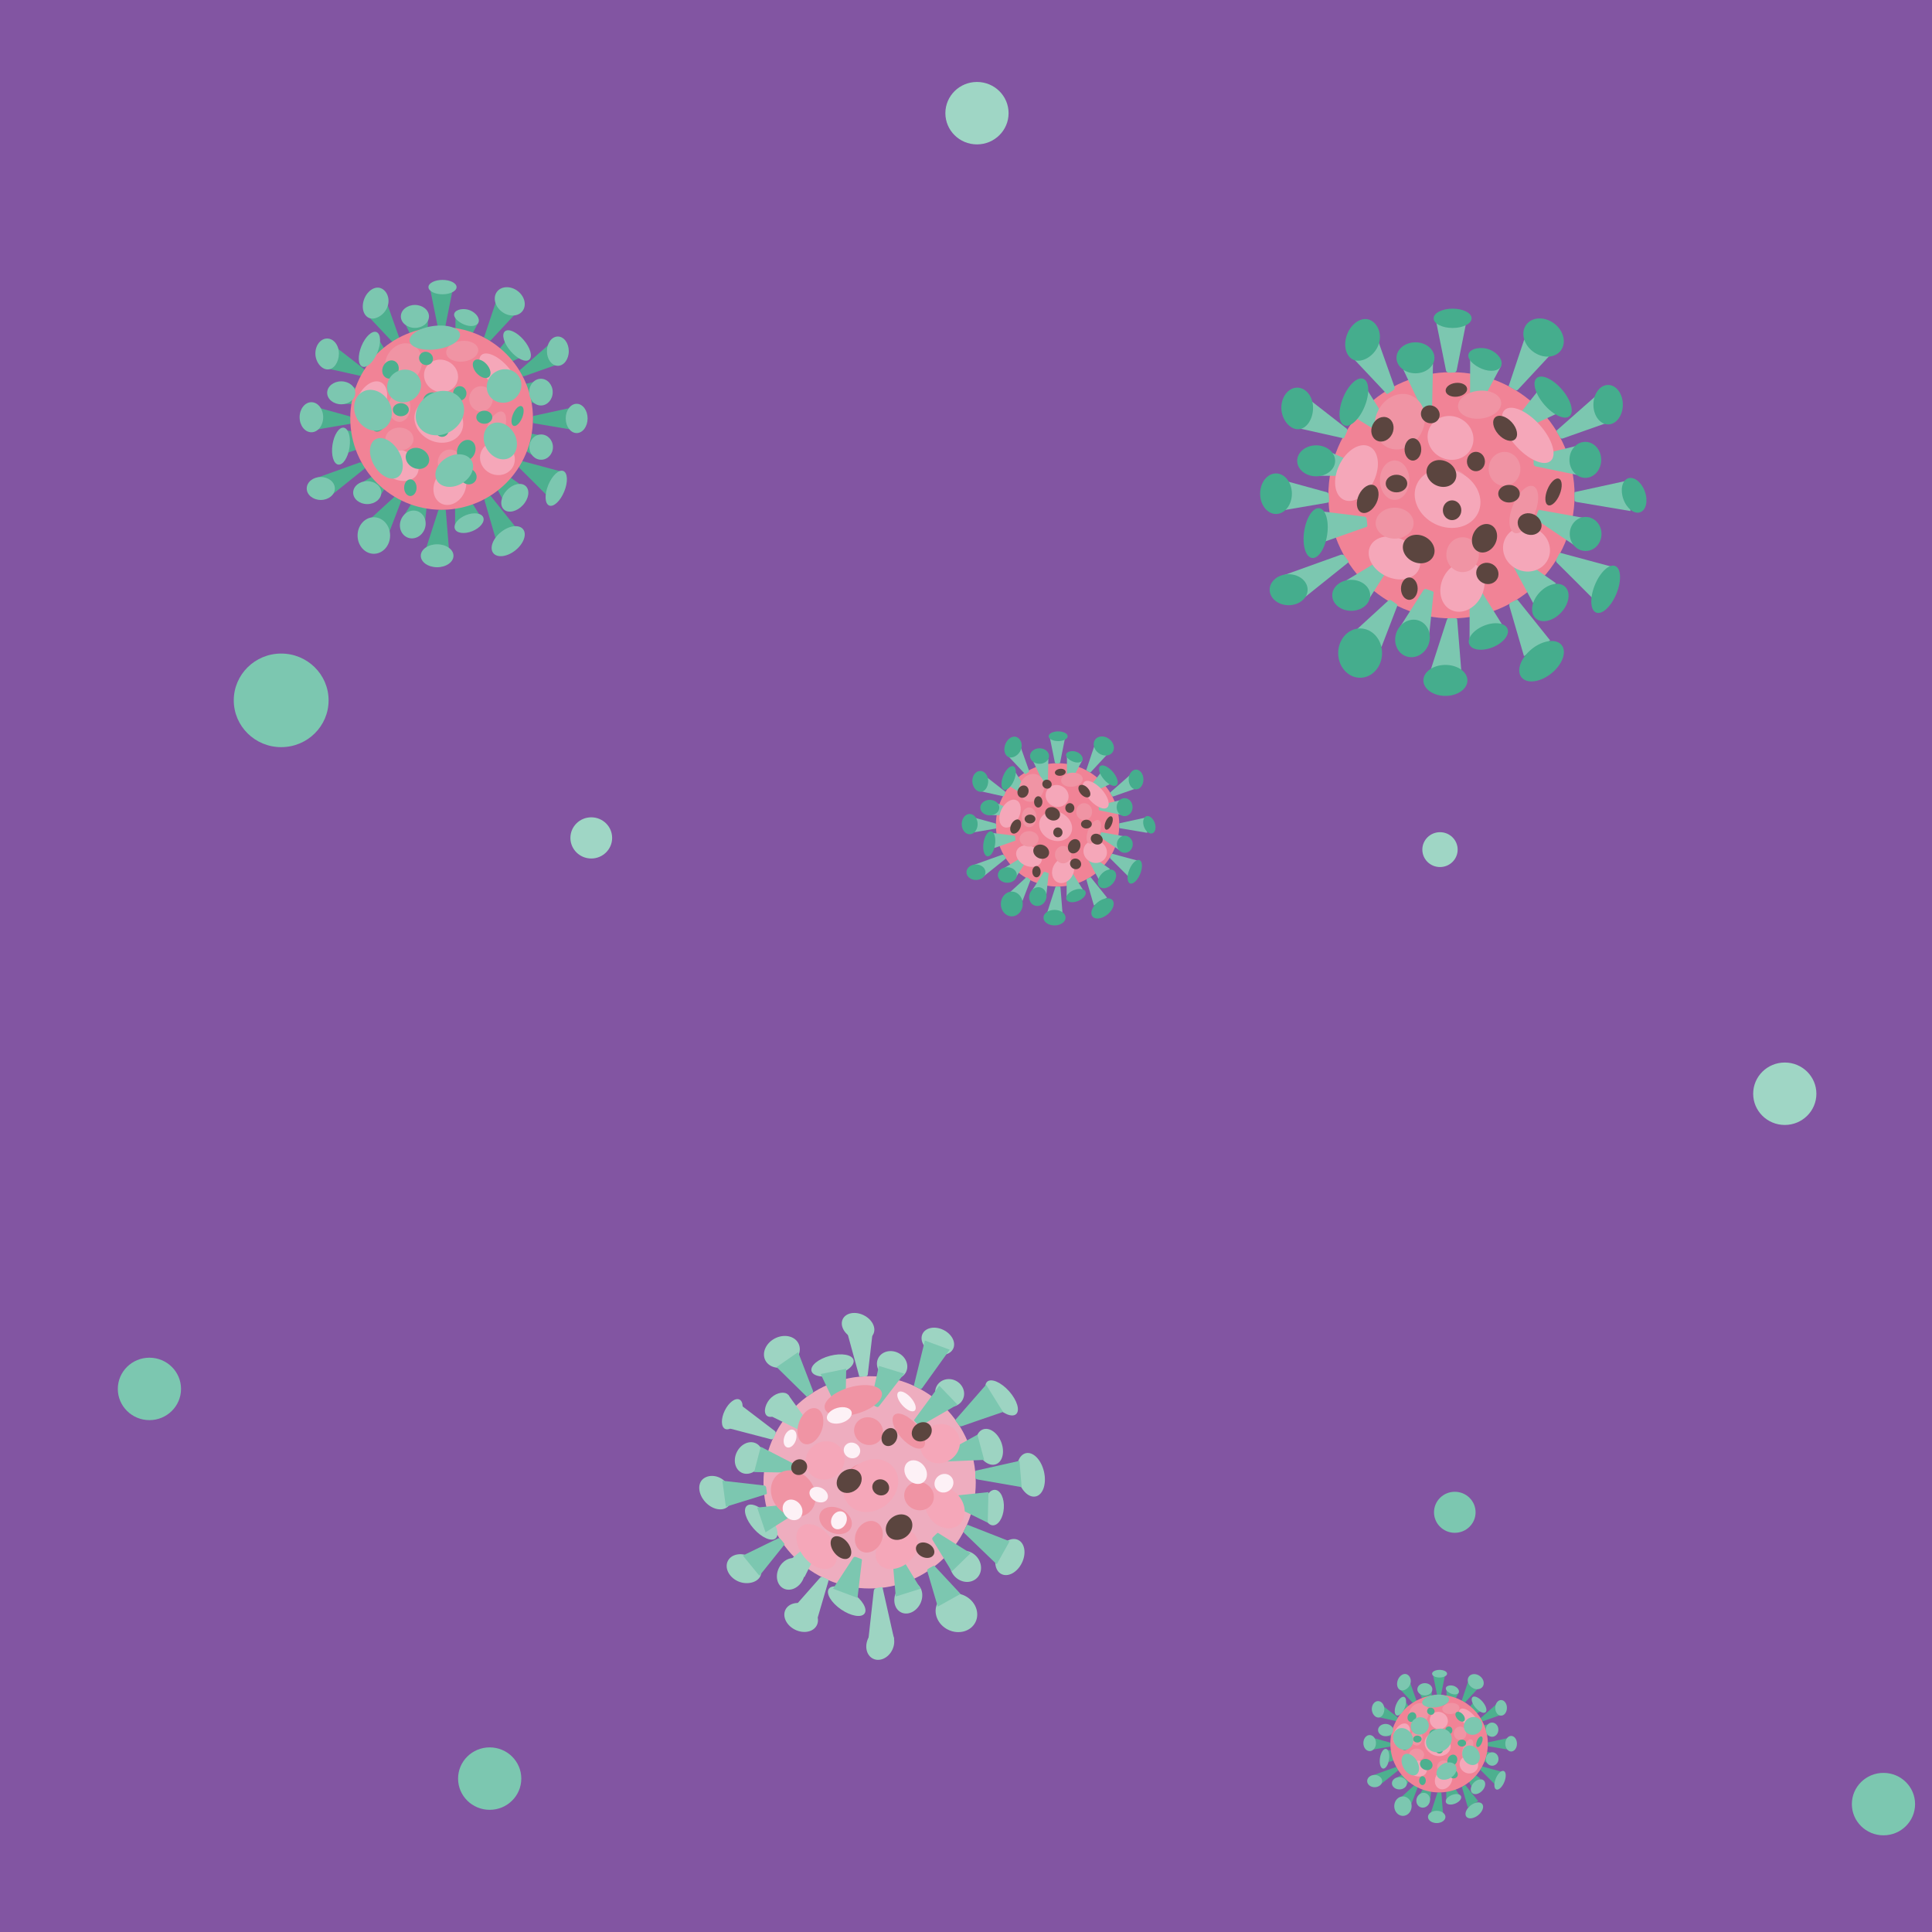 <?xml version="1.0" encoding="utf-8"?>
<!-- Generator: Adobe Illustrator 17.0.0, SVG Export Plug-In . SVG Version: 6.00 Build 0)  -->
<!DOCTYPE svg PUBLIC "-//W3C//DTD SVG 1.1//EN" "http://www.w3.org/Graphics/SVG/1.1/DTD/svg11.dtd">
<svg version="1.1" id="Layer_1" xmlns="http://www.w3.org/2000/svg" xmlns:xlink="http://www.w3.org/1999/xlink" x="0px" y="0px"
	 width="50px" height="50px" viewBox="0 0 50 50" enable-background="new 0 0 50 50" xml:space="preserve">
<rect fill="#8255A2" width="50" height="50"/>
<g>
	<circle fill="#EEADBF" cx="22.506" cy="38.363" r="2.747"/>
	
		<ellipse transform="matrix(0.439 -0.898 0.898 0.439 -21.865 41.693)" fill="#F094A4" cx="22.467" cy="38.363" rx="0.467" ry="0.553"/>
	
		<ellipse transform="matrix(0.439 -0.898 0.898 0.439 -22.247 37.566)" fill="#9DD4C2" cx="18.97" cy="36.604" rx="0.423" ry="0.216"/>
	
		<ellipse transform="matrix(0.439 -0.898 0.898 0.439 -17.566 41.285)" fill="#9DD4C2" cx="24.29" cy="34.715" rx="0.328" ry="0.441"/>
	
		<ellipse transform="matrix(0.439 -0.898 0.898 0.439 -23.607 45.66)" fill="#9DD4C2" cx="24.774" cy="41.741" rx="0.49" ry="0.55"/>
	
		<ellipse transform="matrix(0.935 -0.355 0.355 0.935 -11.626 11.539)" fill="#9DD4C2" cx="25.61" cy="37.429" rx="0.328" ry="0.481"/>
	
		<ellipse transform="matrix(0.439 -0.898 0.898 0.439 -18.382 39.217)" fill="#9DD4C2" cx="22.225" cy="34.334" rx="0.328" ry="0.441"/>
	<path fill="#9DD4C2" d="M18.781,38.358c0.18,0.196,0.198,0.503,0.056,0.633c-0.142,0.13-0.403,0.078-0.583-0.118
		s-0.21-0.46-0.068-0.59C18.328,38.153,18.601,38.163,18.781,38.358z"/>
	
		<ellipse transform="matrix(0.439 -0.898 0.898 0.439 -18.596 42.311)" fill="#9DD4C2" cx="24.597" cy="36.052" rx="0.354" ry="0.38"/>
	
		<ellipse transform="matrix(0.89 -0.456 0.456 0.89 -13.728 13.086)" fill="#9DD4C2" cx="20.24" cy="34.977" rx="0.481" ry="0.392"/>
	<path fill="#9DD4C2" d="M19.395,40.279c0.223,0.109,0.368,0.338,0.282,0.514s-0.371,0.232-0.594,0.123
		c-0.223-0.109-0.334-0.34-0.248-0.516C18.921,40.224,19.172,40.17,19.395,40.279z"/>
	
		<ellipse transform="matrix(0.439 -0.898 0.898 0.439 -25.972 42.118)" fill="#9DD4C2" cx="20.754" cy="41.865" rx="0.354" ry="0.453"/>
	
		<ellipse transform="matrix(0.439 -0.898 0.898 0.439 -18.784 40.569)" fill="#9DD4C2" cx="23.107" cy="35.332" rx="0.354" ry="0.402"/>
	
		<ellipse transform="matrix(-0.222 -0.975 0.975 -0.222 -4.62 72.668)" fill="#9DD4C2" cx="26.692" cy="38.178" rx="0.574" ry="0.35"/>
	
		<ellipse transform="matrix(0.439 -0.898 0.898 0.439 -21.536 46.094)" fill="#9DD4C2" cx="26.157" cy="40.299" rx="0.492" ry="0.346"/>
	
		<ellipse transform="matrix(0.439 -0.898 0.898 0.439 -23.957 44.323)" fill="#9DD4C2" cx="23.528" cy="41.353" rx="0.423" ry="0.346"/>
	
		<ellipse transform="matrix(0.439 -0.898 0.898 0.439 -25.108 41.247)" fill="#9DD4C2" cx="20.488" cy="40.737" rx="0.423" ry="0.346"/>
	
		<ellipse transform="matrix(0.439 -0.898 0.898 0.439 -23.024 38.585)" fill="#9DD4C2" cx="19.397" cy="37.737" rx="0.423" ry="0.346"/>
	
		<ellipse transform="matrix(0.694 0.72 -0.72 0.694 36.828 -5.592)" fill="#9DD4C2" cx="24.994" cy="40.537" rx="0.423" ry="0.382"/>
	
		<ellipse transform="matrix(0.439 -0.898 0.898 0.439 -25.442 44.344)" fill="#9DD4C2" cx="22.803" cy="42.553" rx="0.423" ry="0.346"/>
	
		<ellipse transform="matrix(0.747 -0.665 0.665 0.747 -17.501 26.379)" fill="#9DD4C2" cx="25.915" cy="36.188" rx="0.259" ry="0.562"/>
	<path fill="#9DD4C2" d="M20.399,36.098c0.085,0.095,0.022,0.28-0.128,0.413s-0.352,0.211-0.437,0.116
		c-0.085-0.095-0.02-0.328,0.13-0.461S20.314,36.003,20.399,36.098z"/>
	
		<ellipse transform="matrix(-0.253 -0.968 0.968 -0.253 -7.232 65.129)" fill="#9DD4C2" cx="21.534" cy="35.357" rx="0.259" ry="0.562"/>
	
		<ellipse transform="matrix(0.747 -0.665 0.665 0.747 -21.21 23.055)" fill="#9DD4C2" cx="19.692" cy="39.4" rx="0.259" ry="0.562"/>
	
		<ellipse transform="matrix(0.566 -0.824 0.824 0.566 -24.646 36.051)" fill="#9DD4C2" cx="21.928" cy="41.441" rx="0.259" ry="0.562"/>
	
		<ellipse transform="matrix(0.998 0.07 -0.07 0.998 2.8 -1.707)" fill="#9DD4C2" cx="25.702" cy="39.002" rx="0.259" ry="0.46"/>
	<path fill="#7CC7B0" d="M19.517,38.097l0.977,0.013c0,0,0.021,0.006,0.031-0.014c0.009-0.019,0.043-0.167,0.043-0.167
		s-0.002-0.035-0.029-0.048c-0.027-0.013-0.851-0.439-0.851-0.439L19.517,38.097z"/>
	<path fill="#7CC7B0" d="M18.785,38.994l1.035-0.321c0,0,0.025-0.002,0.027-0.023c0.002-0.022-0.023-0.171-0.023-0.171
		s-0.017-0.032-0.051-0.035c-0.034-0.003-1.077-0.123-1.077-0.123L18.785,38.994z"/>
	<path fill="#9DD4C2" d="M19.916,36.631l0.888,0.437c0,0,0.017,0.014,0.035,0.001c0.018-0.014,0.123-0.136,0.123-0.136
		s0.015-0.033-0.003-0.057c-0.018-0.024-0.559-0.777-0.559-0.777L19.916,36.631z"/>
	<path fill="#7CC7B0" d="M19.812,39.656l0.825-0.524c0,0,0.021-0.007,0.018-0.028c-0.003-0.021-0.055-0.163-0.055-0.163
		s-0.021-0.028-0.051-0.024c-0.03,0.004-0.953,0.099-0.953,0.099L19.812,39.656z"/>
	<path fill="#9DD4C2" d="M20.82,40.816l0.425-0.857c0,0,0.014-0.017,0.001-0.031c-0.012-0.014-0.123-0.089-0.123-0.089
		s-0.03-0.009-0.053,0.011c-0.023,0.02-0.734,0.616-0.734,0.616L20.82,40.816z"/>
	<path fill="#7CC7B0" d="M21.239,35.56l0.419,0.883c0,0,0.004,0.022,0.026,0.022s0.168-0.035,0.168-0.035s0.03-0.017,0.03-0.048
		c0-0.03,0.018-0.958,0.018-0.958L21.239,35.56z"/>
	<path fill="#9DD4C2" d="M21.922,34.47l0.31,1.132c0,0,0.002,0.027,0.023,0.029c0.021,0.002,0.175-0.015,0.175-0.015
		s0.024-0.008,0.028-0.045c0.004-0.037,0.14-1.203,0.14-1.203L21.922,34.47z"/>
	<path fill="#7CC7B0" d="M23.936,34.693l-0.28,1.145c0,0-0.012,0.025,0.006,0.037c0.018,0.012,0.157,0.074,0.157,0.074
		s0.027,0.003,0.049-0.028c0.021-0.031,0.71-0.991,0.71-0.991L23.936,34.693z"/>
	<path fill="#7CC7B0" d="M24.308,35.862l-0.64,0.871c0,0-0.019,0.016-0.008,0.035c0.011,0.019,0.12,0.124,0.12,0.124
		s0.032,0.016,0.062-0.002s0.937-0.539,0.937-0.539L24.308,35.862z"/>
	<path fill="#7CC7B0" d="M25.52,35.836l-0.78,0.893c0,0-0.021,0.013-0.012,0.033c0.008,0.02,0.102,0.14,0.102,0.14
		s0.03,0.02,0.061,0.007s1.068-0.368,1.068-0.368L25.52,35.836z"/>
	<path fill="#7CC7B0" d="M25.295,37.13l-0.856,0.472c0,0-0.021,0.006-0.02,0.027s0.045,0.166,0.045,0.166s0.019,0.029,0.049,0.027
		c0.03-0.002,0.957-0.04,0.957-0.04L25.295,37.13z"/>
	<path fill="#7CC7B0" d="M25.58,38.616l-0.945,0.099c0,0-0.022-0.003-0.029,0.017c-0.007,0.02-0.023,0.17-0.023,0.17
		s0.006,0.034,0.035,0.044c0.029,0.01,0.945,0.462,0.945,0.462L25.58,38.616z"/>
	<path fill="#7CC7B0" d="M26.383,37.807l-1.112,0.25c0,0-0.026,0-0.03,0.022s-0.001,0.177-0.001,0.177s0.032,0.029,0.068,0.034
		c0.036,0.006,1.133,0.197,1.133,0.197L26.383,37.807z"/>
	<path fill="#7CC7B0" d="M25.117,40.198l-0.828-0.518c0,0-0.015-0.016-0.033-0.004c-0.018,0.012-0.123,0.12-0.123,0.12
		s-0.016,0.031,0,0.056s0.5,0.817,0.5,0.817L25.117,40.198z"/>
	<path fill="#7CC7B0" d="M24.859,41.25l-0.666-0.715c0,0-0.011-0.019-0.031-0.013c-0.021,0.007-0.15,0.084-0.15,0.084
		s-0.024,0.026-0.014,0.054c0.009,0.029,0.271,0.919,0.271,0.919L24.859,41.25z"/>
	<path fill="#7CC7B0" d="M23.826,41.115l-0.51-0.834c0,0-0.007-0.021-0.028-0.019c-0.021,0.002-0.164,0.052-0.164,0.052
		s-0.028,0.02-0.025,0.05s0.083,0.954,0.083,0.954L23.826,41.115z"/>
	<path fill="#9DD4C2" d="M23.139,42.416l-0.294-1.309c0,0-0.001-0.031-0.023-0.033c-0.021-0.002-0.172,0.033-0.172,0.033
		s-0.032,0.022-0.037,0.065s-0.152,1.373-0.152,1.373L23.139,42.416z"/>
	<path fill="#7CC7B0" d="M22.193,41.353l0.113-0.971c0,0,0.008-0.021-0.011-0.032c-0.018-0.011-0.161-0.06-0.161-0.06
		s-0.035-0.001-0.051,0.024c-0.016,0.026-0.524,0.802-0.524,0.802L22.193,41.353z"/>
	<path fill="#9DD4C2" d="M21.147,41.915l0.29-0.988c0,0,0.011-0.034-0.005-0.048s-0.152-0.067-0.152-0.067s-0.035-0.006-0.056,0.019
		c-0.021,0.025-0.675,0.765-0.675,0.765L21.147,41.915z"/>
	<path fill="#7CC7B0" d="M19.654,40.782l0.638-0.797c0,0,0.018-0.014,0.008-0.033c-0.01-0.019-0.109-0.133-0.109-0.133
		s-0.03-0.019-0.058-0.004s-0.908,0.443-0.908,0.443L19.654,40.782z"/>
	<path fill="#7CC7B0" d="M20.098,35.379l0.754,0.741c0,0,0.016,0.031,0.036,0.023c0.02-0.008,0.149-0.101,0.149-0.101
		s0.015-0.019,0.002-0.05c-0.013-0.031-0.384-0.999-0.384-0.999L20.098,35.379z"/>
	<path fill="#7CC7B0" d="M22.746,35.35l-0.212,0.954c0,0-0.01,0.02,0.007,0.033c0.017,0.013,0.154,0.076,0.154,0.076
		s0.034,0.005,0.053-0.019c0.019-0.024,0.652-0.844,0.652-0.844L22.746,35.35z"/>
	<path fill="#7CC7B0" d="M26.128,39.889l-1.061-0.417c0,0-0.031-0.018-0.045-0.002c-0.015,0.016-0.086,0.17-0.086,0.17
		s0.005,0.022,0.031,0.046c0.027,0.025,0.828,0.798,0.828,0.798L26.128,39.889z"/>
	<path fill="#9DD4C2" d="M18.882,36.969l1.084,0.283c0,0,0.039-0.011,0.051-0.028c0.013-0.017,0.06-0.135,0.06-0.135
		s0.001-0.037-0.028-0.058c-0.029-0.021-0.905-0.69-0.905-0.69L18.882,36.969z"/>
	
		<ellipse transform="matrix(-0.619 -0.786 0.786 -0.619 2.744 81.43)" fill="#F5A7B9" cx="21.138" cy="40.049" rx="0.66" ry="0.424"/>
	
		<ellipse transform="matrix(-0.619 -0.786 0.786 -0.619 6.043 83.174)" fill="#F5A7B9" cx="23.212" cy="40.12" rx="0.448" ry="0.601"/>
	
		<ellipse transform="matrix(-0.619 -0.786 0.786 -0.619 8.905 82.403)" fill="#F5A7B9" cx="24.455" cy="39.04" rx="0.577" ry="0.471"/>
	
		<ellipse transform="matrix(-0.619 -0.786 0.786 -0.619 10.001 79.627)" fill="#F5A7B9" cx="24.329" cy="37.386" rx="0.495" ry="0.53"/>
	
		<ellipse transform="matrix(-0.274 -0.962 0.962 -0.274 -6.733 67.397)" fill="#F094A4" cx="22.061" cy="36.238" rx="0.353" ry="0.766"/>
	
		<ellipse transform="matrix(-0.619 -0.786 0.786 -0.619 6.247 79.975)" fill="#F5A7B9" cx="22.537" cy="38.471" rx="0.636" ry="0.754"/>
	
		<ellipse transform="matrix(0.334 -0.943 0.943 0.334 -20.848 44.34)" fill="#F094A4" cx="20.958" cy="36.926" rx="0.484" ry="0.311"/>
	
		<ellipse transform="matrix(0.439 -0.898 0.898 0.439 -23.217 41.511)" fill="#F094A4" cx="21.645" cy="39.354" rx="0.328" ry="0.441"/>
	
		<ellipse transform="matrix(0.439 -0.898 0.898 0.439 -23.112 42.521)" fill="#F094A4" cx="22.507" cy="39.775" rx="0.423" ry="0.346"/>
	
		<ellipse transform="matrix(0.439 -0.898 0.898 0.439 -21.438 43.097)" fill="#F094A4" cx="23.805" cy="38.722" rx="0.363" ry="0.389"/>
	
		<ellipse transform="matrix(0.747 -0.665 0.665 0.747 -18.679 24.999)" fill="#F094A4" cx="23.512" cy="37.046" rx="0.259" ry="0.562"/>
	
		<ellipse transform="matrix(0.439 -0.898 0.898 0.439 -20.661 40.98)" fill="#F094A4" cx="22.498" cy="37.041" rx="0.354" ry="0.38"/>
	
		<ellipse transform="matrix(-0.619 -0.786 0.786 -0.619 2.84 78.733)" fill="#F094A4" cx="20.532" cy="38.677" rx="0.636" ry="0.542"/>
	
		<ellipse transform="matrix(-0.619 -0.786 0.786 -0.619 4.846 77.99)" fill="#F5A7B9" cx="21.354" cy="37.819" rx="0.483" ry="0.518"/>
	
		<ellipse transform="matrix(-0.619 -0.786 0.786 -0.619 3.736 81.967)" fill="#5B453F" cx="21.765" cy="40.077" rx="0.335" ry="0.215"/>
	
		<ellipse transform="matrix(-0.619 -0.786 0.786 -0.619 8.404 80.324)" fill="#FDF1F6" cx="23.7" cy="38.122" rx="0.328" ry="0.268"/>
	
		<ellipse transform="matrix(-0.619 -0.786 0.786 -0.619 9.364 81.365)" fill="#FDF1F6" cx="24.433" cy="38.409" rx="0.235" ry="0.251"/>
	
		<ellipse transform="matrix(-0.274 -0.962 0.962 -0.274 -7.566 67.538)" fill="#FDF1F6" cx="21.697" cy="36.624" rx="0.201" ry="0.33"/>
	
		<ellipse transform="matrix(-0.619 -0.786 0.786 -0.619 5.439 79.341)" fill="#5B453F" cx="21.979" cy="38.35" rx="0.289" ry="0.343"/>
	
		<ellipse transform="matrix(0.334 -0.943 0.943 0.334 -21.5 44.057)" fill="#FDF1F6" cx="20.432" cy="37.246" rx="0.241" ry="0.155"/>
	
		<ellipse transform="matrix(0.439 -0.898 0.898 0.439 -22.861 40.743)" fill="#FDF1F6" cx="21.207" cy="38.685" rx="0.187" ry="0.25"/>
	
		<ellipse transform="matrix(0.439 -0.898 0.898 0.439 -23.164 41.586)" fill="#FDF1F6" cx="21.732" cy="39.349" rx="0.241" ry="0.196"/>
	
		<ellipse transform="matrix(0.439 -0.898 0.898 0.439 -21.792 42.078)" fill="#5B453F" cx="22.812" cy="38.497" rx="0.206" ry="0.221"/>
	
		<ellipse transform="matrix(0.747 -0.665 0.665 0.747 -18.183 24.764)" fill="#FDF1F6" cx="23.452" cy="36.278" rx="0.147" ry="0.319"/>
	
		<ellipse transform="matrix(0.439 -0.898 0.898 0.439 -21.351 40.875)" fill="#FDF1F6" cx="22.069" cy="37.541" rx="0.201" ry="0.216"/>
	
		<ellipse transform="matrix(-0.619 -0.786 0.786 -0.619 2.477 79.401)" fill="#FDF1F6" cx="20.513" cy="39.099" rx="0.282" ry="0.24"/>
	
		<ellipse transform="matrix(-0.619 -0.786 0.786 -0.619 3.623 77.745)" fill="#5B453F" cx="20.684" cy="37.993" rx="0.198" ry="0.212"/>
	
		<ellipse transform="matrix(-0.619 -0.786 0.786 -0.619 6.589 82.293)" fill="#5B453F" cx="23.271" cy="39.547" rx="0.307" ry="0.364"/>
	
		<ellipse transform="matrix(0.439 -0.898 0.898 0.439 -22.607 44.025)" fill="#5B453F" cx="23.964" cy="40.122" rx="0.187" ry="0.25"/>
	
		<ellipse transform="matrix(0.439 -0.898 0.898 0.439 -20.495 41.551)" fill="#5B453F" cx="23.038" cy="37.194" rx="0.241" ry="0.196"/>
	
		<ellipse transform="matrix(-0.619 -0.786 0.786 -0.619 9.48 78.759)" fill="#5B453F" cx="23.858" cy="37.078" rx="0.234" ry="0.274"/>
</g>
<g>
	<circle fill="#F18396" cx="27.37" cy="21.348" r="1.596"/>
	<ellipse fill="#F094A4" cx="27.36" cy="21.328" rx="0.271" ry="0.321"/>
	<path fill="#7CC7B0" d="M26.746,19.72l0.243,0.513c0,0,0.003,0.013,0.015,0.013s0.098-0.02,0.098-0.02s0.018-0.01,0.018-0.028
		c0-0.018,0.012-0.556,0.012-0.556L26.746,19.72z"/>
	<path fill="#7CC7B0" d="M26.091,19.567l0.432,0.459c0,0,0.007,0.012,0.019,0.008s0.084-0.056,0.084-0.056s0.012-0.017,0.005-0.035
		c-0.007-0.019-0.211-0.594-0.211-0.594L26.091,19.567z"/>
	<path fill="#7CC7B0" d="M27.613,19.554l-0.002,0.575c0,0-0.003,0.012,0.009,0.018c0.012,0.006,0.102,0.029,0.102,0.029
		s0.021,0,0.029-0.016c0.008-0.016,0.263-0.491,0.263-0.491L27.613,19.554z"/>
	<path fill="#7CC7B0" d="M26.007,20.272l0.484,0.297c0,0,0.009,0.009,0.019,0.002c0.011-0.007,0.071-0.07,0.071-0.07
		s0.009-0.018,0-0.033c-0.01-0.015-0.295-0.472-0.295-0.472L26.007,20.272z"/>
	<path fill="#7CC7B0" d="M25.659,21.095l0.556,0.003c0,0,0.012,0.003,0.017-0.007c0.004-0.01,0.015-0.087,0.015-0.087
		s-0.003-0.018-0.019-0.025c-0.016-0.007-0.509-0.226-0.509-0.226L25.659,21.095z"/>
	<path fill="#7CC7B0" d="M28.509,19.972l-0.354,0.444c0,0-0.01,0.008-0.005,0.019c0.006,0.011,0.061,0.079,0.061,0.079
		s0.017,0.011,0.033,0.004c0.016-0.008,0.505-0.235,0.505-0.235L28.509,19.972z"/>
	<path fill="#7CC7B0" d="M29.253,20.05l-0.512,0.451c0,0-0.014,0.008-0.009,0.02c0.004,0.012,0.052,0.087,0.052,0.087
		s0.01,0.011,0.031,0.003c0.02-0.008,0.664-0.234,0.664-0.234L29.253,20.05z"/>
	<path fill="#7CC7B0" d="M29.651,21.158l-0.669,0.146c0,0-0.016,0-0.018,0.013c-0.002,0.012,0.001,0.101,0.001,0.101
		s0.005,0.015,0.027,0.018c0.022,0.003,0.699,0.118,0.699,0.118L29.651,21.158z"/>
	<path fill="#7CC7B0" d="M29.135,21.651l-0.618-0.111c0,0-0.013-0.006-0.02,0.005c-0.007,0.011-0.034,0.094-0.034,0.094
		s0,0.021,0.017,0.032C28.496,21.681,29,22.022,29,22.022L29.135,21.651z"/>
	<path fill="#7CC7B0" d="M29.459,22.277l-0.665-0.179c0,0-0.012-0.007-0.02,0.002c-0.008,0.01-0.047,0.089-0.047,0.089
		s-0.003,0.021,0.012,0.033c0.015,0.013,0.465,0.464,0.465,0.464L29.459,22.277z"/>
	<path fill="#7CC7B0" d="M28.726,22.489l-0.465-0.326c0,0-0.008-0.01-0.019-0.003c-0.011,0.006-0.075,0.066-0.075,0.066
		s-0.01,0.017-0.002,0.033s0.265,0.489,0.265,0.489L28.726,22.489z"/>
	<path fill="#7CC7B0" d="M28.022,23.018l-0.293-0.468c0,0-0.004-0.012-0.016-0.011c-0.012,0.001-0.095,0.031-0.095,0.031
		s-0.016,0.012-0.014,0.029s0,0.611,0,0.611L28.022,23.018z"/>
	<path fill="#7CC7B0" d="M28.65,23.23l-0.414-0.517c0,0-0.007-0.014-0.019-0.01s-0.093,0.045-0.093,0.045s-0.007,0.024-0.001,0.044
		s0.187,0.642,0.187,0.642L28.65,23.23z"/>
	<path fill="#7CC7B0" d="M27.078,23.18l0.059-0.565c0,0,0.004-0.012-0.006-0.019c-0.011-0.007-0.094-0.034-0.094-0.034
		s-0.02-0.001-0.029,0.014c-0.009,0.015-0.299,0.47-0.299,0.47L27.078,23.18z"/>
	<path fill="#7CC7B0" d="M26.463,23.314l0.203-0.53c0,0,0.007-0.01-0.001-0.02c-0.009-0.009-0.082-0.057-0.082-0.057
		s-0.019-0.006-0.032,0.006c-0.013,0.012-0.41,0.376-0.41,0.376L26.463,23.314z"/>
	<path fill="#7CC7B0" d="M26.27,22.74l0.305-0.479c0,0,0.009-0.009,0.003-0.019c-0.007-0.011-0.069-0.072-0.069-0.072
		s-0.018-0.01-0.033,0s-0.477,0.287-0.477,0.287L26.27,22.74z"/>
	<path fill="#7CC7B0" d="M25.415,22.713l0.608-0.487c0,0,0.016-0.009,0.012-0.02c-0.004-0.012-0.062-0.081-0.062-0.081
		s-0.02-0.011-0.043-0.002c-0.024,0.009-0.756,0.271-0.756,0.271L25.415,22.713z"/>
	<path fill="#7CC7B0" d="M25.729,21.948l0.536-0.189c0,0,0.013-0.001,0.014-0.014c0.001-0.012-0.01-0.099-0.01-0.099
		s-0.008-0.019-0.026-0.02c-0.017-0.002-0.552-0.069-0.552-0.069L25.729,21.948z"/>
	<path fill="#7CC7B0" d="M25.169,21.546l0.59-0.101c0,0,0.021-0.003,0.024-0.015c0.003-0.012-0.004-0.097-0.004-0.097
		s-0.006-0.02-0.024-0.024c-0.018-0.005-0.572-0.157-0.572-0.157L25.169,21.546z"/>
	<path fill="#7CC7B0" d="M25.379,20.477l0.579,0.13c0,0,0.012,0.006,0.02-0.004c0.008-0.01,0.042-0.091,0.042-0.091
		s0.002-0.02-0.013-0.032c-0.015-0.011-0.463-0.361-0.463-0.361L25.379,20.477z"/>
	<path fill="#7CC7B0" d="M28.313,19.33l-0.194,0.582c0,0-0.012,0.016-0.003,0.025c0.009,0.008,0.091,0.052,0.091,0.052
		s0.014,0.003,0.027-0.012s0.424-0.456,0.424-0.456L28.313,19.33z"/>
	<path fill="#7CC7B0" d="M29.004,20.705l-0.552,0.133c0,0-0.013,0-0.015,0.012c-0.003,0.012,0,0.1,0,0.1s0.006,0.019,0.023,0.023
		c0.017,0.004,0.607,0.125,0.607,0.125L29.004,20.705z"/>
	<path fill="#7CC7B0" d="M27.498,23.629l-0.053-0.66c0,0,0.002-0.021-0.01-0.024c-0.012-0.004-0.11-0.002-0.11-0.002
		s-0.01,0.008-0.016,0.028c-0.006,0.02-0.205,0.636-0.205,0.636L27.498,23.629z"/>
	<path fill="#7CC7B0" d="M27.172,19.101l0.129,0.638c0,0,0.015,0.017,0.028,0.02s0.086-0.003,0.086-0.003s0.019-0.009,0.023-0.029
		c0.004-0.021,0.129-0.648,0.129-0.648L27.172,19.101z"/>
	
		<ellipse transform="matrix(0.434 -0.901 0.901 0.434 -4.185 35.467)" fill="#F5A7B9" cx="26.141" cy="21.065" rx="0.383" ry="0.246"/>
	
		<ellipse transform="matrix(0.434 -0.901 0.901 0.434 -4.898 36.533)" fill="#F5A7B9" cx="26.633" cy="22.165" rx="0.26" ry="0.349"/>
	
		<ellipse transform="matrix(0.434 -0.901 0.901 0.434 -4.736 37.538)" fill="#F5A7B9" cx="27.514" cy="22.539" rx="0.335" ry="0.274"/>
	
		<ellipse transform="matrix(0.434 -0.901 0.901 0.434 -3.826 38.011)" fill="#F5A7B9" cx="28.345" cy="22.051" rx="0.288" ry="0.308"/>
	
		<ellipse transform="matrix(0.743 -0.669 0.669 0.743 -6.481 24.256)" fill="#F5A7B9" cx="28.365" cy="20.574" rx="0.205" ry="0.445"/>
	
		<ellipse transform="matrix(0.434 -0.901 0.901 0.434 -3.812 36.716)" fill="#F5A7B9" cx="27.322" cy="21.392" rx="0.37" ry="0.438"/>
	
		<ellipse transform="matrix(0.994 -0.114 0.114 0.994 -2.117 3.288)" fill="#F094A4" cx="27.725" cy="20.173" rx="0.281" ry="0.181"/>
	<ellipse fill="#F094A4" cx="26.633" cy="21.152" rx="0.191" ry="0.256"/>
	<ellipse fill="#F094A4" cx="26.633" cy="21.71" rx="0.246" ry="0.201"/>
	<ellipse fill="#F094A4" cx="27.514" cy="22.118" rx="0.211" ry="0.226"/>
	
		<ellipse transform="matrix(0.925 0.379 -0.379 0.925 10.28 -9.127)" fill="#F094A4" cx="28.314" cy="21.538" rx="0.151" ry="0.326"/>
	<ellipse fill="#F094A4" cx="28.058" cy="21.007" rx="0.206" ry="0.221"/>
	
		<ellipse transform="matrix(0.434 -0.901 0.901 0.434 -3.267 35.595)" fill="#F094A4" cx="26.702" cy="20.398" rx="0.37" ry="0.315"/>
	
		<ellipse transform="matrix(0.434 -0.901 0.901 0.434 -3.084 36.307)" fill="#F5A7B9" cx="27.36" cy="20.608" rx="0.281" ry="0.301"/>
	
		<ellipse transform="matrix(0.434 -0.901 0.901 0.434 -4.404 35.787)" fill="#5B453F" cx="26.286" cy="21.399" rx="0.195" ry="0.125"/>
	
		<ellipse transform="matrix(0.434 -0.901 0.901 0.434 -4.007 37.441)" fill="#5B453F" cx="27.801" cy="21.91" rx="0.191" ry="0.156"/>
	
		<ellipse transform="matrix(0.434 -0.901 0.901 0.434 -4.397 37.732)" fill="#5B453F" cx="27.838" cy="22.366" rx="0.136" ry="0.146"/>
	
		<ellipse transform="matrix(0.743 -0.669 0.669 0.743 -6.496 24.036)" fill="#5B453F" cx="28.072" cy="20.482" rx="0.117" ry="0.192"/>
	
		<ellipse transform="matrix(0.434 -0.901 0.901 0.434 -3.567 36.462)" fill="#5B453F" cx="27.242" cy="21.07" rx="0.168" ry="0.199"/>
	
		<ellipse transform="matrix(0.994 -0.114 0.114 0.994 -2.097 3.253)" fill="#5B453F" cx="27.424" cy="19.98" rx="0.14" ry="0.09"/>
	<ellipse fill="#5B453F" cx="26.87" cy="20.753" rx="0.108" ry="0.146"/>
	<ellipse fill="#5B453F" cx="26.657" cy="21.196" rx="0.14" ry="0.114"/>
	<ellipse fill="#5B453F" cx="27.378" cy="21.542" rx="0.12" ry="0.128"/>
	
		<ellipse transform="matrix(0.925 0.379 -0.379 0.925 10.222 -9.29)" fill="#5B453F" cx="28.7" cy="21.31" rx="0.086" ry="0.185"/>
	<ellipse fill="#5B453F" cx="27.687" cy="20.911" rx="0.117" ry="0.126"/>
	
		<ellipse transform="matrix(0.434 -0.901 0.901 0.434 -3.482 35.448)" fill="#5B453F" cx="26.477" cy="20.496" rx="0.164" ry="0.14"/>
	
		<ellipse transform="matrix(0.434 -0.901 0.901 0.434 -2.957 35.898)" fill="#5B453F" cx="27.098" cy="20.303" rx="0.115" ry="0.123"/>
	
		<ellipse transform="matrix(0.434 -0.901 0.901 0.434 -4.616 36.751)" fill="#5B453F" cx="26.947" cy="22.05" rx="0.178" ry="0.211"/>
	<ellipse fill="#5B453F" cx="26.824" cy="22.559" rx="0.108" ry="0.146"/>
	<ellipse fill="#5B453F" cx="28.116" cy="21.328" rx="0.14" ry="0.114"/>
	
		<ellipse transform="matrix(0.434 -0.901 0.901 0.434 -3.511 37.864)" fill="#5B453F" cx="28.386" cy="21.726" rx="0.136" ry="0.159"/>
	<ellipse fill="#45AD8D" cx="27.385" cy="19.054" rx="0.246" ry="0.126"/>
	<ellipse fill="#45AD8D" cx="26.185" cy="23.395" rx="0.284" ry="0.32"/>
	
		<ellipse transform="matrix(0.73 0.684 -0.684 0.73 23.283 -13.445)" fill="#45AD8D" cx="28.65" cy="22.731" rx="0.191" ry="0.28"/>
	<ellipse fill="#45AD8D" cx="29.401" cy="20.173" rx="0.191" ry="0.256"/>
	<path fill="#45AD8D" d="M26.421,19.403c-0.056,0.144-0.212,0.232-0.316,0.191s-0.143-0.19-0.087-0.334
		c0.056-0.144,0.186-0.227,0.291-0.186S26.478,19.259,26.421,19.403z"/>
	<ellipse fill="#45AD8D" cx="29.11" cy="21.85" rx="0.206" ry="0.221"/>
	
		<ellipse transform="matrix(0.801 0.599 -0.599 0.801 17.252 -13.261)" fill="#45AD8D" cx="28.559" cy="19.301" rx="0.279" ry="0.228"/>
	<path fill="#45AD8D" d="M25.575,20.213c0,0.144-0.082,0.279-0.196,0.279s-0.216-0.134-0.216-0.279s0.092-0.261,0.206-0.261
		S25.575,20.069,25.575,20.213z"/>
	<ellipse fill="#45AD8D" cx="25.095" cy="21.328" rx="0.206" ry="0.263"/>
	<ellipse fill="#45AD8D" cx="29.105" cy="20.889" rx="0.206" ry="0.233"/>
	
		<ellipse transform="matrix(0.779 -0.627 0.627 0.779 -8.421 23.105)" fill="#45AD8D" cx="28.535" cy="23.486" rx="0.334" ry="0.203"/>
	<ellipse fill="#45AD8D" cx="27.291" cy="23.749" rx="0.286" ry="0.201"/>
	<ellipse fill="#45AD8D" cx="26.07" cy="22.645" rx="0.246" ry="0.201"/>
	<ellipse fill="#45AD8D" cx="25.616" cy="20.901" rx="0.246" ry="0.201"/>
	<ellipse fill="#45AD8D" cx="26.903" cy="19.566" rx="0.246" ry="0.201"/>
	
		<ellipse transform="matrix(-0.342 0.94 -0.94 -0.342 57.859 5.881)" fill="#45AD8D" cx="26.87" cy="23.202" rx="0.246" ry="0.222"/>
	<ellipse fill="#45AD8D" cx="25.258" cy="22.573" rx="0.246" ry="0.201"/>
	
		<ellipse transform="matrix(0.925 0.379 -0.379 0.925 10.751 -9.452)" fill="#45AD8D" cx="29.375" cy="22.573" rx="0.151" ry="0.326"/>
	<path fill="#45AD8D" d="M28.014,19.67c-0.028,0.069-0.141,0.083-0.248,0.039c-0.108-0.044-0.2-0.13-0.172-0.198
		s0.166-0.094,0.274-0.05C27.975,19.505,28.042,19.602,28.014,19.67z"/>
	
		<ellipse transform="matrix(0.758 -0.652 0.652 0.758 -6.151 23.564)" fill="#45AD8D" cx="28.691" cy="20.074" rx="0.151" ry="0.326"/>
	
		<ellipse transform="matrix(0.925 0.379 -0.379 0.925 9.587 -8.395)" fill="#45AD8D" cx="26.11" cy="20.144" rx="0.151" ry="0.326"/>
	
		<ellipse transform="matrix(0.989 0.147 -0.147 0.989 3.477 -3.519)" fill="#45AD8D" cx="25.616" cy="21.832" rx="0.151" ry="0.326"/>
	
		<ellipse transform="matrix(0.375 0.927 -0.927 0.375 38.889 -11.334)" fill="#45AD8D" cx="27.852" cy="23.18" rx="0.151" ry="0.267"/>
	
		<ellipse transform="matrix(0.941 -0.339 0.339 0.941 -5.475 11.326)" fill="#45AD8D" cx="29.734" cy="21.359" rx="0.148" ry="0.234"/>
</g>
<g>
	<path fill="#4DB08F" d="M10.505,8.417l0.359,0.76c0,0,0.004,0.019,0.022,0.019s0.145-0.03,0.145-0.03s0.026-0.015,0.026-0.041
		c0-0.026,0.017-0.824,0.017-0.824L10.505,8.417z"/>
	<path fill="#4DB08F" d="M9.535,8.19l0.639,0.679c0,0,0.011,0.018,0.028,0.012c0.017-0.007,0.124-0.083,0.124-0.083
		s0.018-0.025,0.008-0.052c-0.01-0.028-0.312-0.879-0.312-0.879L9.535,8.19z"/>
	<path fill="#4DB08F" d="M11.788,8.171l-0.002,0.851c0,0-0.005,0.018,0.013,0.027c0.018,0.009,0.151,0.043,0.151,0.043
		s0.031-0.001,0.043-0.024s0.39-0.726,0.39-0.726L11.788,8.171z"/>
	<path fill="#4DB08F" d="M9.411,9.235l0.717,0.439c0,0,0.013,0.014,0.029,0.003s0.105-0.104,0.105-0.104s0.014-0.027-0.001-0.048
		c-0.014-0.022-0.437-0.699-0.437-0.699L9.411,9.235z"/>
	<path fill="#4DB08F" d="M8.895,10.453l0.823,0.005c0,0,0.018,0.004,0.025-0.011c0.006-0.015,0.022-0.129,0.022-0.129
		s-0.005-0.027-0.029-0.037c-0.024-0.01-0.753-0.335-0.753-0.335L8.895,10.453z"/>
	<path fill="#4DB08F" d="M13.117,8.79l-0.524,0.658c0,0-0.015,0.012-0.007,0.028c0.008,0.017,0.091,0.117,0.091,0.117
		s0.025,0.017,0.048,0.005c0.023-0.011,0.747-0.348,0.747-0.348L13.117,8.79z"/>
	<path fill="#4DB08F" d="M14.218,8.906L13.46,9.573c0,0-0.02,0.012-0.014,0.029c0.007,0.017,0.077,0.129,0.077,0.129
		s0.015,0.016,0.046,0.004s0.983-0.347,0.983-0.347L14.218,8.906z"/>
	<path fill="#4DB08F" d="M14.807,10.546l-0.991,0.216c0,0-0.023,0-0.026,0.019c-0.003,0.018,0.002,0.149,0.002,0.149
		s0.008,0.022,0.04,0.027c0.032,0.005,1.035,0.174,1.035,0.174L14.807,10.546z"/>
	<path fill="#4DB08F" d="M14.043,11.276l-0.915-0.165c0,0-0.02-0.008-0.03,0.007c-0.01,0.016-0.051,0.14-0.051,0.14
		s0,0.031,0.025,0.047c0.025,0.016,0.771,0.52,0.771,0.52L14.043,11.276z"/>
	<path fill="#4DB08F" d="M14.522,12.203l-0.985-0.265c0,0-0.018-0.011-0.03,0.003c-0.012,0.014-0.07,0.132-0.07,0.132
		s-0.004,0.031,0.018,0.05c0.022,0.019,0.688,0.687,0.688,0.687L14.522,12.203z"/>
	<path fill="#4DB08F" d="M13.437,12.518l-0.688-0.483c0,0-0.012-0.014-0.029-0.005c-0.016,0.009-0.111,0.098-0.111,0.098
		s-0.015,0.026-0.002,0.048c0.013,0.023,0.392,0.725,0.392,0.725L13.437,12.518z"/>
	<path fill="#4DB08F" d="M12.395,13.3l-0.433-0.693c0,0-0.006-0.018-0.024-0.016c-0.018,0.002-0.14,0.047-0.14,0.047
		s-0.024,0.018-0.021,0.044c0.003,0.026,0,0.905,0,0.905L12.395,13.3z"/>
	<path fill="#4DB08F" d="M13.324,13.615l-0.614-0.766c0,0-0.01-0.02-0.028-0.015c-0.018,0.006-0.137,0.066-0.137,0.066
		s-0.01,0.036-0.001,0.066c0.009,0.03,0.277,0.95,0.277,0.95L13.324,13.615z"/>
	<path fill="#4DB08F" d="M10.997,13.541l0.088-0.836c0,0,0.006-0.018-0.009-0.027c-0.016-0.01-0.139-0.05-0.139-0.05
		s-0.03-0.001-0.043,0.021c-0.014,0.022-0.443,0.695-0.443,0.695L10.997,13.541z"/>
	<path fill="#4DB08F" d="M10.086,13.739l0.301-0.785c0,0,0.011-0.016-0.002-0.029c-0.013-0.013-0.122-0.084-0.122-0.084
		s-0.029-0.009-0.048,0.009c-0.019,0.018-0.608,0.557-0.608,0.557L10.086,13.739z"/>
	<path fill="#4DB08F" d="M9.8,12.89l0.452-0.709c0,0,0.014-0.013,0.004-0.029c-0.01-0.016-0.102-0.107-0.102-0.107
		s-0.026-0.014-0.048,0s-0.706,0.425-0.706,0.425L9.8,12.89z"/>
	<path fill="#4DB08F" d="M8.535,12.85l0.901-0.722c0,0,0.024-0.013,0.017-0.03c-0.007-0.017-0.091-0.121-0.091-0.121
		s-0.029-0.017-0.064-0.004s-1.119,0.401-1.119,0.401L8.535,12.85z"/>
	<path fill="#4DB08F" d="M8.999,11.717l0.793-0.279c0,0,0.019-0.002,0.021-0.02S9.798,11.27,9.798,11.27s-0.012-0.027-0.038-0.03
		c-0.026-0.003-0.818-0.102-0.818-0.102L8.999,11.717z"/>
	<path fill="#4DB08F" d="M8.169,11.121l0.874-0.149c0,0,0.031-0.004,0.035-0.022c0.005-0.018-0.006-0.143-0.006-0.143
		s-0.009-0.029-0.036-0.036c-0.027-0.007-0.847-0.233-0.847-0.233L8.169,11.121z"/>
	<path fill="#4DB08F" d="M8.481,9.538L9.338,9.73c0,0,0.018,0.009,0.029-0.006c0.011-0.015,0.062-0.135,0.062-0.135
		s0.003-0.03-0.019-0.047C9.388,9.526,8.724,9.008,8.724,9.008L8.481,9.538z"/>
	<path fill="#4DB08F" d="M12.825,7.839l-0.288,0.863c0,0-0.018,0.024-0.004,0.037c0.014,0.012,0.135,0.077,0.135,0.077
		s0.021,0.004,0.04-0.017c0.019-0.021,0.628-0.675,0.628-0.675L12.825,7.839z"/>
	<path fill="#4DB08F" d="M13.849,9.875l-0.817,0.197c0,0-0.019,0-0.023,0.018c-0.004,0.018,0,0.148,0,0.148s0.009,0.029,0.035,0.034
		c0.025,0.005,0.899,0.185,0.899,0.185L13.849,9.875z"/>
	<path fill="#4DB08F" d="M11.618,14.206l-0.079-0.978c0,0,0.002-0.03-0.015-0.036S11.36,13.19,11.36,13.19s-0.015,0.012-0.024,0.042
		s-0.304,0.942-0.304,0.942L11.618,14.206z"/>
	<path fill="#4DB08F" d="M11.136,7.5l0.191,0.945c0,0,0.023,0.026,0.041,0.029c0.018,0.003,0.127-0.004,0.127-0.004
		s0.029-0.013,0.034-0.043c0.006-0.03,0.192-0.96,0.192-0.96L11.136,7.5z"/>
	<circle fill="#F18396" cx="11.429" cy="10.829" r="2.364"/>
	<ellipse fill="#F094A4" cx="11.414" cy="10.798" rx="0.401" ry="0.476"/>
	<ellipse fill="#7CC7B0" cx="11.452" cy="7.43" rx="0.364" ry="0.186"/>
	<ellipse fill="#7CC7B0" cx="14.924" cy="10.829" rx="0.283" ry="0.379"/>
	<ellipse fill="#7CC7B0" cx="9.675" cy="13.859" rx="0.421" ry="0.473"/>
	
		<ellipse transform="matrix(0.73 0.684 -0.684 0.73 12.403 -5.63)" fill="#7CC7B0" cx="13.324" cy="12.875" rx="0.283" ry="0.414"/>
	<ellipse fill="#7CC7B0" cx="14.437" cy="9.088" rx="0.283" ry="0.379"/>
	<path fill="#7CC7B0" d="M10.024,7.947C9.941,8.16,9.71,8.29,9.556,8.23S9.343,7.948,9.427,7.735
		C9.51,7.522,9.703,7.398,9.857,7.459C10.012,7.519,10.108,7.734,10.024,7.947z"/>
	<ellipse fill="#7CC7B0" cx="14.005" cy="11.571" rx="0.305" ry="0.327"/>
	
		<ellipse transform="matrix(0.801 0.599 -0.599 0.801 7.298 -6.347)" fill="#7CC7B0" cx="13.19" cy="7.797" rx="0.414" ry="0.337"/>
	<path fill="#7CC7B0" d="M8.771,9.148c0,0.214-0.122,0.413-0.29,0.413S8.162,9.361,8.162,9.148c0-0.214,0.136-0.387,0.305-0.387
		S8.771,8.934,8.771,9.148z"/>
	<ellipse fill="#7CC7B0" cx="8.059" cy="10.798" rx="0.305" ry="0.389"/>
	<ellipse fill="#7CC7B0" cx="13.999" cy="10.148" rx="0.305" ry="0.346"/>
	
		<ellipse transform="matrix(0.779 -0.627 0.627 0.779 -5.869 11.352)" fill="#7CC7B0" cx="13.154" cy="13.994" rx="0.494" ry="0.301"/>
	<ellipse fill="#7CC7B0" cx="11.313" cy="14.383" rx="0.423" ry="0.297"/>
	<ellipse fill="#7CC7B0" cx="9.504" cy="12.749" rx="0.364" ry="0.297"/>
	<ellipse fill="#7CC7B0" cx="8.831" cy="10.166" rx="0.364" ry="0.297"/>
	<ellipse fill="#7CC7B0" cx="10.738" cy="8.189" rx="0.364" ry="0.297"/>
	
		<ellipse transform="matrix(-0.342 0.94 -0.94 -0.342 27.098 8.168)" fill="#7CC7B0" cx="10.689" cy="13.574" rx="0.364" ry="0.329"/>
	<ellipse fill="#7CC7B0" cx="8.302" cy="12.642" rx="0.364" ry="0.297"/>
	
		<ellipse transform="matrix(0.925 0.379 -0.379 0.925 5.868 -4.515)" fill="#7CC7B0" cx="14.399" cy="12.642" rx="0.223" ry="0.483"/>
	<path fill="#7CC7B0" d="M12.383,8.343c-0.042,0.102-0.208,0.123-0.368,0.057s-0.297-0.192-0.255-0.294
		c0.042-0.102,0.246-0.14,0.406-0.074C12.325,8.098,12.425,8.242,12.383,8.343z"/>
	
		<ellipse transform="matrix(0.758 -0.652 0.652 0.758 -2.593 10.891)" fill="#7CC7B0" cx="13.385" cy="8.941" rx="0.223" ry="0.483"/>
	
		<ellipse transform="matrix(0.925 0.379 -0.379 0.925 4.143 -2.95)" fill="#7CC7B0" cx="9.563" cy="9.045" rx="0.223" ry="0.483"/>
	
		<ellipse transform="matrix(0.989 0.147 -0.147 0.989 1.788 -1.17)" fill="#7CC7B0" cx="8.831" cy="11.545" rx="0.223" ry="0.483"/>
	
		<ellipse transform="matrix(0.375 0.927 -0.927 0.375 20.139 -2.795)" fill="#7CC7B0" cx="12.143" cy="13.541" rx="0.223" ry="0.396"/>
	
		<ellipse transform="matrix(0.434 -0.901 0.901 0.434 -3.94 14.545)" fill="#F5A7B9" cx="9.609" cy="10.409" rx="0.568" ry="0.365"/>
	
		<ellipse transform="matrix(0.434 -0.901 0.901 0.434 -4.995 16.123)" fill="#F5A7B9" cx="10.337" cy="12.038" rx="0.385" ry="0.517"/>
	
		<ellipse transform="matrix(0.434 -0.901 0.901 0.434 -4.755 17.612)" fill="#F5A7B9" cx="11.642" cy="12.591" rx="0.497" ry="0.406"/>
	
		<ellipse transform="matrix(0.434 -0.901 0.901 0.434 -3.408 18.312)" fill="#F5A7B9" cx="12.874" cy="11.869" rx="0.426" ry="0.456"/>
	
		<ellipse transform="matrix(0.743 -0.669 0.669 0.743 -3.164 11.117)" fill="#F5A7B9" cx="12.903" cy="9.681" rx="0.304" ry="0.659"/>
	
		<ellipse transform="matrix(0.434 -0.901 0.901 0.434 -3.387 16.395)" fill="#F5A7B9" cx="11.357" cy="10.893" rx="0.548" ry="0.649"/>
	
		<ellipse transform="matrix(0.994 -0.114 0.114 0.994 -0.957 1.42)" fill="#F094A4" cx="11.955" cy="9.088" rx="0.416" ry="0.268"/>
	<ellipse fill="#F094A4" cx="10.337" cy="10.538" rx="0.283" ry="0.379"/>
	<ellipse fill="#F094A4" cx="10.337" cy="11.363" rx="0.364" ry="0.297"/>
	<ellipse fill="#F094A4" cx="11.642" cy="11.969" rx="0.312" ry="0.335"/>
	
		<ellipse transform="matrix(0.925 0.379 -0.379 0.925 5.169 -4.034)" fill="#F094A4" cx="12.827" cy="11.109" rx="0.223" ry="0.483"/>
	<ellipse fill="#F094A4" cx="12.448" cy="10.322" rx="0.305" ry="0.327"/>
	
		<ellipse transform="matrix(0.434 -0.901 0.901 0.434 -2.58 14.735)" fill="#F094A4" cx="10.44" cy="9.421" rx="0.548" ry="0.466"/>
	
		<ellipse transform="matrix(0.434 -0.901 0.901 0.434 -2.309 15.789)" fill="#F5A7B9" cx="11.414" cy="9.733" rx="0.416" ry="0.446"/>
	
		<ellipse transform="matrix(0.434 -0.901 0.901 0.434 -4.264 15.019)" fill="#4DB08F" cx="9.824" cy="10.904" rx="0.288" ry="0.185"/>
	
		<ellipse transform="matrix(0.434 -0.901 0.901 0.434 -3.677 17.468)" fill="#4DB08F" cx="12.067" cy="11.661" rx="0.282" ry="0.231"/>
	
		<ellipse transform="matrix(0.434 -0.901 0.901 0.434 -4.254 17.899)" fill="#4DB08F" cx="12.122" cy="12.336" rx="0.202" ry="0.216"/>
	
		<ellipse transform="matrix(0.743 -0.669 0.669 0.743 -3.185 10.791)" fill="#4DB08F" cx="12.468" cy="9.546" rx="0.173" ry="0.284"/>
	
		<ellipse transform="matrix(0.434 -0.901 0.901 0.434 -3.024 16.019)" fill="#4DB08F" cx="11.24" cy="10.416" rx="0.249" ry="0.295"/>
	
		<ellipse transform="matrix(0.994 -0.114 0.114 0.994 -0.927 1.368)" fill="#5B453F" cx="11.508" cy="8.803" rx="0.207" ry="0.133"/>
	<ellipse fill="#5B453F" cx="10.689" cy="9.947" rx="0.161" ry="0.216"/>
	<ellipse fill="#4DB08F" cx="10.374" cy="10.603" rx="0.207" ry="0.169"/>
	<ellipse fill="#4DB08F" cx="11.441" cy="11.116" rx="0.177" ry="0.19"/>
	
		<ellipse transform="matrix(0.925 0.379 -0.379 0.925 5.084 -4.276)" fill="#4DB08F" cx="13.398" cy="10.772" rx="0.127" ry="0.275"/>
	<ellipse fill="#4DB08F" cx="11.899" cy="10.18" rx="0.173" ry="0.186"/>
	
		<ellipse transform="matrix(0.434 -0.901 0.901 0.434 -2.899 14.517)" fill="#4DB08F" cx="10.106" cy="9.566" rx="0.243" ry="0.207"/>
	
		<ellipse transform="matrix(0.434 -0.901 0.901 0.434 -2.121 15.183)" fill="#4DB08F" cx="11.026" cy="9.28" rx="0.17" ry="0.183"/>
	
		<ellipse transform="matrix(0.434 -0.901 0.901 0.434 -4.578 16.446)" fill="#4DB08F" cx="10.803" cy="11.868" rx="0.264" ry="0.313"/>
	<ellipse fill="#4DB08F" cx="10.62" cy="12.621" rx="0.161" ry="0.216"/>
	<ellipse fill="#4DB08F" cx="12.534" cy="10.798" rx="0.207" ry="0.169"/>
	
		<ellipse transform="matrix(0.434 -0.901 0.901 0.434 -2.941 18.094)" fill="#5B453F" cx="12.933" cy="11.388" rx="0.202" ry="0.235"/>
	
		<ellipse transform="matrix(-0.499 -0.867 0.867 -0.499 4.699 26.448)" fill="#7CC7B0" cx="9.994" cy="11.866" rx="0.568" ry="0.365"/>
	
		<ellipse transform="matrix(-0.499 -0.867 0.867 -0.499 7.057 28.446)" fill="#7CC7B0" cx="11.751" cy="12.183" rx="0.385" ry="0.517"/>
	
		<ellipse transform="matrix(-0.499 -0.867 0.867 -0.499 9.509 28.331)" fill="#7CC7B0" cx="12.944" cy="11.417" rx="0.497" ry="0.406"/>
	
		<ellipse transform="matrix(-0.499 -0.867 0.867 -0.499 10.889 26.282)" fill="#7CC7B0" cx="13.041" cy="9.993" rx="0.426" ry="0.456"/>
	
		<ellipse transform="matrix(-0.133 -0.991 0.991 -0.133 4.093 21.05)" fill="#7CC7B0" cx="11.251" cy="8.735" rx="0.304" ry="0.659"/>
	
		<ellipse transform="matrix(-0.499 -0.867 0.867 -0.499 7.792 25.895)" fill="#7CC7B0" cx="11.381" cy="10.695" rx="0.548" ry="0.649"/>
	
		<ellipse transform="matrix(-0.499 -0.867 0.867 -0.499 5.257 24.284)" fill="#7CC7B0" cx="9.648" cy="10.623" rx="0.548" ry="0.466"/>
	
		<ellipse transform="matrix(-0.499 -0.867 0.867 -0.499 7.011 24.04)" fill="#7CC7B0" cx="10.455" cy="9.993" rx="0.416" ry="0.446"/>
</g>
<g>
	<circle fill="#F18396" cx="37.564" cy="12.818" r="3.186"/>
	<ellipse fill="#F094A4" cx="37.544" cy="12.777" rx="0.541" ry="0.641"/>
	<path fill="#7CC7B0" d="M36.319,9.568l0.484,1.025c0,0,0.005,0.025,0.03,0.025c0.025,0,0.195-0.04,0.195-0.04
		s0.035-0.02,0.035-0.055c0-0.035,0.023-1.111,0.023-1.111L36.319,9.568z"/>
	<path fill="#7CC7B0" d="M35.011,9.263l0.862,0.915c0,0,0.015,0.025,0.038,0.016c0.023-0.009,0.167-0.111,0.167-0.111
		s0.025-0.034,0.011-0.071c-0.014-0.037-0.421-1.185-0.421-1.185L35.011,9.263z"/>
	<path fill="#7CC7B0" d="M38.048,9.237l-0.003,1.147c0,0-0.007,0.025,0.017,0.037c0.024,0.012,0.204,0.059,0.204,0.059
		s0.042-0.001,0.058-0.032s0.525-0.979,0.525-0.979L38.048,9.237z"/>
	<path fill="#7CC7B0" d="M34.844,10.67l0.966,0.592c0,0,0.018,0.018,0.039,0.005s0.142-0.141,0.142-0.141s0.018-0.036-0.001-0.065
		c-0.019-0.029-0.588-0.942-0.588-0.942L34.844,10.67z"/>
	<path fill="#7CC7B0" d="M34.149,12.312l1.109,0.007c0,0,0.025,0.006,0.033-0.015s0.03-0.174,0.03-0.174s-0.006-0.036-0.039-0.05
		c-0.032-0.014-1.015-0.451-1.015-0.451L34.149,12.312z"/>
	<path fill="#7CC7B0" d="M39.838,10.071l-0.706,0.887c0,0-0.02,0.016-0.009,0.038c0.011,0.022,0.122,0.158,0.122,0.158
		s0.033,0.023,0.065,0.007c0.031-0.015,1.007-0.469,1.007-0.469L39.838,10.071z"/>
	<path fill="#7CC7B0" d="M41.323,10.227l-1.021,0.9c0,0-0.027,0.016-0.019,0.039c0.009,0.023,0.104,0.174,0.104,0.174
		s0.021,0.021,0.061,0.006c0.041-0.015,1.325-0.468,1.325-0.468L41.323,10.227z"/>
	<path fill="#7CC7B0" d="M42.116,12.438l-1.335,0.291c0,0-0.032,0-0.035,0.025c-0.004,0.025,0.002,0.201,0.002,0.201
		s0.011,0.03,0.054,0.036s1.394,0.235,1.394,0.235L42.116,12.438z"/>
	<path fill="#7CC7B0" d="M41.087,13.421l-1.234-0.222c0,0-0.026-0.011-0.04,0.01c-0.014,0.021-0.068,0.189-0.068,0.189
		s0,0.042,0.033,0.063c0.033,0.022,1.039,0.701,1.039,0.701L41.087,13.421z"/>
	<path fill="#7CC7B0" d="M41.732,14.671l-1.328-0.357c0,0-0.024-0.015-0.041,0.004c-0.016,0.019-0.094,0.177-0.094,0.177
		s-0.006,0.041,0.024,0.067c0.03,0.026,0.928,0.926,0.928,0.926L41.732,14.671z"/>
	<path fill="#7CC7B0" d="M40.27,15.095l-0.928-0.651c0,0-0.017-0.019-0.039-0.007s-0.15,0.131-0.15,0.131s-0.021,0.035-0.003,0.065
		c0.017,0.03,0.529,0.977,0.529,0.977L40.27,15.095z"/>
	<path fill="#7CC7B0" d="M38.866,16.149l-0.584-0.934c0,0-0.008-0.024-0.033-0.021c-0.025,0.003-0.189,0.063-0.189,0.063
		s-0.032,0.024-0.028,0.059s0,1.22,0,1.22L38.866,16.149z"/>
	<path fill="#7CC7B0" d="M40.118,16.574l-0.827-1.032c0,0-0.014-0.027-0.038-0.02c-0.024,0.007-0.185,0.089-0.185,0.089
		s-0.014,0.048-0.001,0.088c0.012,0.04,0.373,1.281,0.373,1.281L40.118,16.574z"/>
	<path fill="#7CC7B0" d="M36.982,16.473l0.118-1.127c0,0,0.009-0.024-0.013-0.037c-0.021-0.013-0.188-0.067-0.188-0.067
		s-0.04-0.001-0.059,0.029c-0.018,0.03-0.597,0.937-0.597,0.937L36.982,16.473z"/>
	<path fill="#7CC7B0" d="M35.754,16.741l0.406-1.058c0,0,0.015-0.021-0.003-0.039s-0.164-0.114-0.164-0.114
		s-0.039-0.012-0.064,0.013c-0.025,0.024-0.819,0.75-0.819,0.75L35.754,16.741z"/>
	<path fill="#7CC7B0" d="M35.369,15.596l0.609-0.956c0,0,0.019-0.018,0.005-0.039c-0.013-0.021-0.138-0.144-0.138-0.144
		s-0.036-0.019-0.065,0c-0.03,0.019-0.952,0.572-0.952,0.572L35.369,15.596z"/>
	<path fill="#7CC7B0" d="M33.663,15.542l1.214-0.973c0,0,0.032-0.017,0.023-0.041c-0.009-0.023-0.123-0.163-0.123-0.163
		s-0.039-0.023-0.087-0.005c-0.047,0.018-1.508,0.541-1.508,0.541L33.663,15.542z"/>
	<path fill="#7CC7B0" d="M34.289,14.015l1.069-0.377c0,0,0.025-0.002,0.028-0.027c0.003-0.025-0.02-0.198-0.02-0.198
		s-0.016-0.037-0.051-0.041c-0.035-0.004-1.102-0.137-1.102-0.137L34.289,14.015z"/>
	<path fill="#7CC7B0" d="M33.171,13.212l1.177-0.201c0,0,0.041-0.006,0.047-0.03s-0.008-0.193-0.008-0.193s-0.012-0.039-0.048-0.048
		c-0.036-0.009-1.142-0.314-1.142-0.314L33.171,13.212z"/>
	<path fill="#7CC7B0" d="M33.591,11.079l1.155,0.259c0,0,0.024,0.012,0.039-0.008c0.015-0.02,0.083-0.182,0.083-0.182
		s0.004-0.041-0.026-0.063s-0.924-0.72-0.924-0.72L33.591,11.079z"/>
	<path fill="#7CC7B0" d="M39.446,8.789l-0.388,1.162c0,0-0.024,0.033-0.005,0.049c0.019,0.017,0.182,0.104,0.182,0.104
		s0.028,0.005,0.053-0.023s0.846-0.909,0.846-0.909L39.446,8.789z"/>
	<path fill="#7CC7B0" d="M40.825,11.534l-1.102,0.266c0,0-0.026,0-0.031,0.024s-0.001,0.199-0.001,0.199s0.012,0.038,0.047,0.046
		c0.034,0.007,1.212,0.249,1.212,0.249L40.825,11.534z"/>
	<path fill="#7CC7B0" d="M37.819,17.37l-0.106-1.318c0,0,0.003-0.041-0.021-0.048C37.668,15.996,37.472,16,37.472,16
		s-0.02,0.016-0.032,0.056c-0.012,0.04-0.41,1.269-0.41,1.269L37.819,17.37z"/>
	<path fill="#7CC7B0" d="M37.169,8.332l0.257,1.273c0,0,0.031,0.035,0.055,0.039c0.025,0.004,0.172-0.006,0.172-0.006
		s0.039-0.017,0.046-0.058c0.007-0.041,0.258-1.294,0.258-1.294L37.169,8.332z"/>
	
		<ellipse transform="matrix(0.434 -0.901 0.901 0.434 8.829 38.561)" fill="#F5A7B9" cx="35.111" cy="12.252" rx="0.765" ry="0.492"/>
	
		<ellipse transform="matrix(0.434 -0.901 0.901 0.434 7.406 40.688)" fill="#F5A7B9" cx="36.093" cy="14.449" rx="0.519" ry="0.697"/>
	
		<ellipse transform="matrix(0.434 -0.901 0.901 0.434 7.73 42.694)" fill="#F5A7B9" cx="37.852" cy="15.194" rx="0.67" ry="0.547"/>
	
		<ellipse transform="matrix(0.434 -0.901 0.901 0.434 9.546 43.638)" fill="#F5A7B9" cx="39.511" cy="14.22" rx="0.574" ry="0.615"/>
	
		<ellipse transform="matrix(0.743 -0.669 0.669 0.743 2.612 29.351)" fill="#F5A7B9" cx="39.55" cy="11.272" rx="0.41" ry="0.888"/>
	
		<ellipse transform="matrix(0.434 -0.901 0.901 0.434 9.574 41.054)" fill="#F5A7B9" cx="37.467" cy="12.906" rx="0.738" ry="0.875"/>
	
		<ellipse transform="matrix(0.994 -0.114 0.114 0.994 -0.944 4.426)" fill="#F094A4" cx="38.272" cy="10.473" rx="0.561" ry="0.361"/>
	<ellipse fill="#F094A4" cx="36.093" cy="12.427" rx="0.381" ry="0.511"/>
	<ellipse fill="#F094A4" cx="36.093" cy="13.539" rx="0.491" ry="0.401"/>
	<ellipse fill="#F094A4" cx="37.852" cy="14.355" rx="0.421" ry="0.451"/>
	
		<ellipse transform="matrix(0.925 0.379 -0.379 0.925 7.948 -13.971)" fill="#F094A4" cx="39.448" cy="13.196" rx="0.301" ry="0.651"/>
	<ellipse fill="#F094A4" cx="38.937" cy="12.136" rx="0.411" ry="0.441"/>
	
		<ellipse transform="matrix(0.434 -0.901 0.901 0.434 10.661 38.817)" fill="#F094A4" cx="36.231" cy="10.922" rx="0.738" ry="0.629"/>
	
		<ellipse transform="matrix(0.434 -0.901 0.901 0.434 11.027 40.238)" fill="#F5A7B9" cx="37.544" cy="11.341" rx="0.56" ry="0.601"/>
	
		<ellipse transform="matrix(0.434 -0.901 0.901 0.434 8.392 39.2)" fill="#5B453F" cx="35.401" cy="12.919" rx="0.388" ry="0.25"/>
	
		<ellipse transform="matrix(0.434 -0.901 0.901 0.434 9.183 42.5)" fill="#5B453F" cx="38.424" cy="13.94" rx="0.381" ry="0.311"/>
	
		<ellipse transform="matrix(0.434 -0.901 0.901 0.434 8.405 43.081)" fill="#5B453F" cx="38.497" cy="14.85" rx="0.272" ry="0.292"/>
	
		<ellipse transform="matrix(0.743 -0.669 0.669 0.743 2.583 28.912)" fill="#5B453F" cx="38.964" cy="11.09" rx="0.233" ry="0.383"/>
	
		<ellipse transform="matrix(0.434 -0.901 0.901 0.434 10.063 40.547)" fill="#5B453F" cx="37.309" cy="12.263" rx="0.335" ry="0.397"/>
	
		<ellipse transform="matrix(0.994 -0.114 0.114 0.994 -0.904 4.355)" fill="#5B453F" cx="37.671" cy="10.088" rx="0.279" ry="0.179"/>
	<ellipse fill="#5B453F" cx="36.566" cy="11.63" rx="0.216" ry="0.29"/>
	<ellipse fill="#5B453F" cx="36.141" cy="12.514" rx="0.279" ry="0.228"/>
	<ellipse fill="#5B453F" cx="37.58" cy="13.205" rx="0.239" ry="0.256"/>
	
		<ellipse transform="matrix(0.925 0.379 -0.379 0.925 7.833 -14.297)" fill="#5B453F" cx="40.218" cy="12.742" rx="0.171" ry="0.37"/>
	<ellipse fill="#5B453F" cx="38.197" cy="11.944" rx="0.233" ry="0.251"/>
	
		<ellipse transform="matrix(0.434 -0.901 0.901 0.434 10.232 38.523)" fill="#5B453F" cx="35.781" cy="11.117" rx="0.327" ry="0.279"/>
	
		<ellipse transform="matrix(0.434 -0.901 0.901 0.434 11.28 39.421)" fill="#5B453F" cx="37.021" cy="10.731" rx="0.229" ry="0.246"/>
	
		<ellipse transform="matrix(0.434 -0.901 0.901 0.434 7.968 41.123)" fill="#5B453F" cx="36.72" cy="14.219" rx="0.356" ry="0.422"/>
	<ellipse fill="#5B453F" cx="36.473" cy="15.234" rx="0.216" ry="0.29"/>
	<ellipse fill="#5B453F" cx="39.053" cy="12.777" rx="0.279" ry="0.228"/>
	
		<ellipse transform="matrix(0.434 -0.901 0.901 0.434 10.175 43.344)" fill="#5B453F" cx="39.591" cy="13.573" rx="0.272" ry="0.317"/>
	<ellipse fill="#45AD8D" cx="37.594" cy="8.238" rx="0.491" ry="0.25"/>
	<ellipse fill="#45AD8D" cx="35.2" cy="16.902" rx="0.568" ry="0.638"/>
	
		<ellipse transform="matrix(0.73 0.684 -0.684 0.73 21.491 -23.219)" fill="#45AD8D" cx="40.118" cy="15.577" rx="0.381" ry="0.558"/>
	<ellipse fill="#45AD8D" cx="41.618" cy="10.473" rx="0.381" ry="0.511"/>
	<path fill="#45AD8D" d="M35.671,8.935c-0.112,0.287-0.423,0.462-0.632,0.381c-0.208-0.081-0.286-0.38-0.174-0.667
		s0.372-0.453,0.58-0.372C35.654,8.358,35.783,8.648,35.671,8.935z"/>
	<ellipse fill="#45AD8D" cx="41.036" cy="13.819" rx="0.411" ry="0.441"/>
	
		<ellipse transform="matrix(0.801 0.599 -0.599 0.801 13.188 -22.182)" fill="#45AD8D" cx="39.938" cy="8.732" rx="0.558" ry="0.455"/>
	<path fill="#45AD8D" d="M33.982,10.553c0,0.288-0.165,0.556-0.391,0.556s-0.43-0.268-0.43-0.556s0.184-0.521,0.411-0.521
		S33.982,10.265,33.982,10.553z"/>
	<ellipse fill="#45AD8D" cx="33.023" cy="12.777" rx="0.411" ry="0.525"/>
	<ellipse fill="#45AD8D" cx="41.028" cy="11.901" rx="0.411" ry="0.466"/>
	
		<ellipse transform="matrix(0.779 -0.627 0.627 0.779 -1.89 28.813)" fill="#45AD8D" cx="39.889" cy="17.085" rx="0.666" ry="0.405"/>
	<ellipse fill="#45AD8D" cx="37.407" cy="17.609" rx="0.57" ry="0.401"/>
	<ellipse fill="#45AD8D" cx="34.969" cy="15.407" rx="0.491" ry="0.401"/>
	<ellipse fill="#45AD8D" cx="34.062" cy="11.926" rx="0.491" ry="0.401"/>
	<ellipse fill="#45AD8D" cx="36.632" cy="9.26" rx="0.491" ry="0.401"/>
	
		<ellipse transform="matrix(-0.342 0.94 -0.94 -0.342 64.588 -12.2)" fill="#45AD8D" cx="36.566" cy="16.518" rx="0.491" ry="0.443"/>
	<ellipse fill="#45AD8D" cx="33.35" cy="15.262" rx="0.491" ry="0.401"/>
	
		<ellipse transform="matrix(0.925 0.379 -0.379 0.925 8.89 -14.62)" fill="#45AD8D" cx="41.566" cy="15.262" rx="0.301" ry="0.651"/>
	<path fill="#45AD8D" d="M38.85,9.469c-0.056,0.137-0.281,0.165-0.496,0.077c-0.215-0.088-0.4-0.259-0.344-0.396
		c0.056-0.137,0.331-0.188,0.547-0.1C38.772,9.138,38.906,9.332,38.85,9.469z"/>
	
		<ellipse transform="matrix(0.758 -0.652 0.652 0.758 3.023 28.699)" fill="#45AD8D" cx="40.201" cy="10.275" rx="0.301" ry="0.651"/>
	
		<ellipse transform="matrix(0.925 0.379 -0.379 0.925 6.565 -12.511)" fill="#45AD8D" cx="35.049" cy="10.415" rx="0.301" ry="0.651"/>
	
		<ellipse transform="matrix(0.989 0.147 -0.147 0.989 2.388 -4.843)" fill="#45AD8D" cx="34.062" cy="13.784" rx="0.301" ry="0.651"/>
	
		<ellipse transform="matrix(0.375 0.927 -0.927 0.375 39.342 -25.419)" fill="#45AD8D" cx="38.526" cy="16.473" rx="0.301" ry="0.534"/>
	
		<ellipse transform="matrix(0.941 -0.339 0.339 0.941 -1.85 15.071)" fill="#45AD8D" cx="42.283" cy="12.839" rx="0.295" ry="0.466"/>
</g>
<ellipse fill="#7CC7B0" cx="48.744" cy="46.69" rx="0.818" ry="0.808"/>
<ellipse fill="#7CC7B0" cx="7.277" cy="18.125" rx="1.227" ry="1.211"/>
<ellipse fill="#7CC7B0" cx="3.867" cy="35.945" rx="0.818" ry="0.808"/>
<ellipse fill="#7CC7B0" cx="37.65" cy="39.138" rx="0.538" ry="0.531"/>
<ellipse fill="#7CC7B0" cx="12.673" cy="46.03" rx="0.818" ry="0.808"/>
<ellipse fill="#9FD6C5" cx="15.302" cy="21.685" rx="0.54" ry="0.533"/>
<ellipse fill="#9FD6C5" cx="25.284" cy="2.929" rx="0.818" ry="0.808"/>
<ellipse fill="#9FD6C5" cx="37.267" cy="21.988" rx="0.457" ry="0.451"/>
<ellipse fill="#9FD6C5" cx="46.19" cy="28.306" rx="0.818" ry="0.808"/>
<g>
	<path fill="#4DB08F" d="M36.751,43.841l0.192,0.405c0,0,0.002,0.01,0.012,0.01c0.01,0,0.077-0.016,0.077-0.016
		s0.014-0.008,0.014-0.022s0.009-0.439,0.009-0.439L36.751,43.841z"/>
	<path fill="#4DB08F" d="M36.234,43.72l0.341,0.362c0,0,0.006,0.01,0.015,0.006s0.066-0.044,0.066-0.044s0.01-0.013,0.004-0.028
		c-0.006-0.015-0.166-0.469-0.166-0.469L36.234,43.72z"/>
	<path fill="#4DB08F" d="M37.436,43.71l-0.001,0.454c0,0-0.003,0.01,0.007,0.015c0.009,0.005,0.081,0.023,0.081,0.023
		s0.017,0,0.023-0.013c0.006-0.012,0.208-0.387,0.208-0.387L37.436,43.71z"/>
	<path fill="#4DB08F" d="M36.168,44.277l0.382,0.234c0,0,0.007,0.007,0.015,0.002c0.008-0.005,0.056-0.056,0.056-0.056
		s0.007-0.014,0-0.026c-0.008-0.012-0.233-0.373-0.233-0.373L36.168,44.277z"/>
	<path fill="#4DB08F" d="M35.893,44.927l0.439,0.003c0,0,0.01,0.002,0.013-0.006c0.003-0.008,0.012-0.069,0.012-0.069
		s-0.003-0.014-0.015-0.02c-0.013-0.005-0.402-0.178-0.402-0.178L35.893,44.927z"/>
	<path fill="#4DB08F" d="M38.144,44.04l-0.279,0.351c0,0-0.008,0.006-0.004,0.015c0.004,0.009,0.048,0.062,0.048,0.062
		s0.013,0.009,0.026,0.003c0.012-0.006,0.398-0.186,0.398-0.186L38.144,44.04z"/>
	<path fill="#4DB08F" d="M38.731,44.101l-0.404,0.356c0,0-0.011,0.006-0.007,0.015c0.003,0.009,0.041,0.069,0.041,0.069
		s0.008,0.008,0.024,0.002c0.016-0.006,0.524-0.185,0.524-0.185L38.731,44.101z"/>
	<path fill="#4DB08F" d="M39.045,44.976l-0.528,0.115c0,0-0.013,0-0.014,0.01c-0.001,0.01,0.001,0.08,0.001,0.08
		s0.004,0.012,0.021,0.014c0.017,0.003,0.552,0.093,0.552,0.093L39.045,44.976z"/>
	<path fill="#4DB08F" d="M38.638,45.365l-0.488-0.088c0,0-0.01-0.004-0.016,0.004s-0.027,0.075-0.027,0.075s0,0.017,0.013,0.025
		s0.411,0.278,0.411,0.278L38.638,45.365z"/>
	<path fill="#4DB08F" d="M38.894,45.86l-0.525-0.141c0,0-0.01-0.006-0.016,0.002c-0.006,0.008-0.037,0.07-0.037,0.07
		s-0.002,0.016,0.009,0.026s0.367,0.366,0.367,0.366L38.894,45.86z"/>
	<path fill="#4DB08F" d="M38.315,46.028l-0.367-0.258c0,0-0.007-0.008-0.015-0.003c-0.009,0.005-0.059,0.052-0.059,0.052
		s-0.008,0.014-0.001,0.026c0.007,0.012,0.209,0.387,0.209,0.387L38.315,46.028z"/>
	<path fill="#4DB08F" d="M37.759,46.445l-0.231-0.37c0,0-0.003-0.01-0.013-0.008c-0.01,0.001-0.075,0.025-0.075,0.025
		s-0.013,0.009-0.011,0.023s0,0.483,0,0.483L37.759,46.445z"/>
	<path fill="#4DB08F" d="M38.255,46.613l-0.327-0.408c0,0-0.005-0.011-0.015-0.008c-0.009,0.003-0.073,0.035-0.073,0.035
		s-0.005,0.019,0,0.035s0.147,0.507,0.147,0.507L38.255,46.613z"/>
	<path fill="#4DB08F" d="M37.014,46.573l0.047-0.446c0,0,0.003-0.01-0.005-0.015s-0.074-0.027-0.074-0.027s-0.016,0-0.023,0.011
		c-0.007,0.012-0.236,0.371-0.236,0.371L37.014,46.573z"/>
	<path fill="#4DB08F" d="M36.528,46.679l0.161-0.419c0,0,0.006-0.008-0.001-0.015c-0.007-0.007-0.065-0.045-0.065-0.045
		s-0.015-0.005-0.025,0.005c-0.01,0.01-0.324,0.297-0.324,0.297L36.528,46.679z"/>
	<path fill="#4DB08F" d="M36.375,46.226l0.241-0.378c0,0,0.007-0.007,0.002-0.015c-0.005-0.008-0.055-0.057-0.055-0.057
		s-0.014-0.008-0.026,0c-0.012,0.007-0.377,0.226-0.377,0.226L36.375,46.226z"/>
	<path fill="#4DB08F" d="M35.7,46.205l0.48-0.385c0,0,0.013-0.007,0.009-0.016c-0.003-0.009-0.049-0.064-0.049-0.064
		s-0.016-0.009-0.034-0.002c-0.019,0.007-0.597,0.214-0.597,0.214L35.7,46.205z"/>
	<path fill="#4DB08F" d="M35.948,45.601l0.423-0.149c0,0,0.01-0.001,0.011-0.011c0.001-0.01-0.008-0.079-0.008-0.079
		s-0.006-0.015-0.02-0.016c-0.014-0.001-0.436-0.054-0.436-0.054L35.948,45.601z"/>
	<path fill="#4DB08F" d="M35.506,45.283l0.466-0.08c0,0,0.016-0.002,0.019-0.012s-0.003-0.076-0.003-0.076s-0.005-0.016-0.019-0.019
		s-0.452-0.124-0.452-0.124L35.506,45.283z"/>
	<path fill="#4DB08F" d="M35.672,44.439l0.457,0.102c0,0,0.01,0.005,0.015-0.003c0.006-0.008,0.033-0.072,0.033-0.072
		s0.002-0.016-0.01-0.025c-0.012-0.009-0.366-0.285-0.366-0.285L35.672,44.439z"/>
	<path fill="#4DB08F" d="M37.989,43.533l-0.153,0.46c0,0-0.01,0.013-0.002,0.02c0.007,0.007,0.072,0.041,0.072,0.041
		s0.011,0.002,0.021-0.009s0.335-0.36,0.335-0.36L37.989,43.533z"/>
	<path fill="#4DB08F" d="M38.535,44.619l-0.436,0.105c0,0-0.01,0-0.012,0.01s0,0.079,0,0.079s0.005,0.015,0.019,0.018
		c0.014,0.003,0.479,0.099,0.479,0.099L38.535,44.619z"/>
	<path fill="#4DB08F" d="M37.345,46.928l-0.042-0.522c0,0,0.001-0.016-0.008-0.019c-0.009-0.003-0.087-0.001-0.087-0.001
		s-0.008,0.006-0.013,0.022c-0.005,0.016-0.162,0.502-0.162,0.502L37.345,46.928z"/>
	<path fill="#4DB08F" d="M37.088,43.352l0.102,0.504c0,0,0.012,0.014,0.022,0.016c0.01,0.002,0.068-0.002,0.068-0.002
		s0.015-0.007,0.018-0.023c0.003-0.016,0.102-0.512,0.102-0.512L37.088,43.352z"/>
	<circle fill="#F18396" cx="37.244" cy="45.127" r="1.261"/>
	<ellipse fill="#F094A4" cx="37.236" cy="45.111" rx="0.214" ry="0.254"/>
	<ellipse fill="#7CC7B0" cx="37.256" cy="43.315" rx="0.194" ry="0.099"/>
	<ellipse fill="#7CC7B0" cx="39.108" cy="45.127" rx="0.151" ry="0.202"/>
	<ellipse fill="#7CC7B0" cx="36.308" cy="46.743" rx="0.225" ry="0.252"/>
	
		<ellipse transform="matrix(0.73 0.684 -0.684 0.73 41.937 -13.665)" fill="#7CC7B0" cx="38.255" cy="46.218" rx="0.151" ry="0.221"/>
	<ellipse fill="#7CC7B0" cx="38.848" cy="44.199" rx="0.151" ry="0.202"/>
	<path fill="#7CC7B0" d="M36.495,43.59c-0.044,0.114-0.168,0.183-0.25,0.151c-0.082-0.032-0.113-0.15-0.069-0.264
		c0.044-0.114,0.147-0.179,0.23-0.147C36.488,43.362,36.539,43.477,36.495,43.59z"/>
	<ellipse fill="#7CC7B0" cx="38.618" cy="45.523" rx="0.163" ry="0.174"/>
	
		<ellipse transform="matrix(0.801 0.599 -0.599 0.801 33.67 -14.202)" fill="#7CC7B0" cx="38.183" cy="43.51" rx="0.221" ry="0.18"/>
	<path fill="#7CC7B0" d="M35.827,44.23c0,0.114-0.065,0.22-0.155,0.22c-0.09,0-0.17-0.106-0.17-0.22s0.073-0.206,0.163-0.206
		C35.754,44.024,35.827,44.117,35.827,44.23z"/>
	<ellipse fill="#7CC7B0" cx="35.447" cy="45.111" rx="0.163" ry="0.208"/>
	<ellipse fill="#7CC7B0" cx="38.615" cy="44.764" rx="0.163" ry="0.184"/>
	
		<ellipse transform="matrix(0.779 -0.627 0.627 0.779 -20.928 34.312)" fill="#7CC7B0" cx="38.164" cy="46.815" rx="0.263" ry="0.16"/>
	<ellipse fill="#7CC7B0" cx="37.182" cy="47.022" rx="0.226" ry="0.159"/>
	<ellipse fill="#7CC7B0" cx="36.217" cy="46.151" rx="0.194" ry="0.159"/>
	<ellipse fill="#7CC7B0" cx="35.858" cy="44.774" rx="0.194" ry="0.159"/>
	<ellipse fill="#7CC7B0" cx="36.875" cy="43.719" rx="0.194" ry="0.159"/>
	
		<ellipse transform="matrix(-0.342 0.94 -0.94 -0.342 93.23 27.886)" fill="#7CC7B0" cx="36.849" cy="46.591" rx="0.194" ry="0.175"/>
	<ellipse fill="#7CC7B0" cx="35.576" cy="46.094" rx="0.194" ry="0.159"/>
	
		<ellipse transform="matrix(0.925 0.379 -0.379 0.925 20.375 -11.28)" fill="#7CC7B0" cx="38.828" cy="46.094" rx="0.119" ry="0.258"/>
	<path fill="#7CC7B0" d="M37.753,43.801c-0.022,0.054-0.111,0.065-0.196,0.031c-0.085-0.035-0.158-0.102-0.136-0.157
		c0.022-0.054,0.131-0.074,0.216-0.039C37.722,43.671,37.775,43.747,37.753,43.801z"/>
	
		<ellipse transform="matrix(0.758 -0.652 0.652 0.758 -19.51 35.637)" fill="#7CC7B0" cx="38.287" cy="44.12" rx="0.119" ry="0.258"/>
	
		<ellipse transform="matrix(0.925 0.379 -0.379 0.925 19.455 -10.445)" fill="#7CC7B0" cx="36.249" cy="44.176" rx="0.119" ry="0.258"/>
	
		<ellipse transform="matrix(0.989 0.147 -0.147 0.989 7.057 -4.764)" fill="#7CC7B0" cx="35.858" cy="45.509" rx="0.119" ry="0.258"/>
	
		<ellipse transform="matrix(0.375 0.927 -0.927 0.375 66.68 -5.777)" fill="#7CC7B0" cx="37.625" cy="46.573" rx="0.119" ry="0.211"/>
	
		<ellipse transform="matrix(0.434 -0.901 0.901 0.434 -19.926 58.082)" fill="#F5A7B9" cx="36.273" cy="44.903" rx="0.303" ry="0.195"/>
	
		<ellipse transform="matrix(0.434 -0.901 0.901 0.434 -20.489 58.924)" fill="#F5A7B9" cx="36.662" cy="45.772" rx="0.205" ry="0.276"/>
	
		<ellipse transform="matrix(0.434 -0.901 0.901 0.434 -20.36 59.718)" fill="#F5A7B9" cx="37.358" cy="46.067" rx="0.265" ry="0.216"/>
	
		<ellipse transform="matrix(0.434 -0.901 0.901 0.434 -19.642 60.092)" fill="#F5A7B9" cx="38.014" cy="45.682" rx="0.227" ry="0.243"/>
	
		<ellipse transform="matrix(0.743 -0.669 0.669 0.743 -20.016 36.867)" fill="#F5A7B9" cx="38.03" cy="44.515" rx="0.162" ry="0.351"/>
	
		<ellipse transform="matrix(0.434 -0.901 0.901 0.434 -19.631 59.069)" fill="#F5A7B9" cx="37.206" cy="45.161" rx="0.292" ry="0.346"/>
	
		<ellipse transform="matrix(0.994 -0.114 0.114 0.994 -4.789 4.56)" fill="#F094A4" cx="37.524" cy="44.199" rx="0.222" ry="0.143"/>
	<ellipse fill="#F094A4" cx="36.662" cy="44.972" rx="0.151" ry="0.202"/>
	<ellipse fill="#F094A4" cx="36.662" cy="45.412" rx="0.194" ry="0.159"/>
	<ellipse fill="#F094A4" cx="37.358" cy="45.735" rx="0.167" ry="0.178"/>
	
		<ellipse transform="matrix(0.925 0.379 -0.379 0.925 20.002 -11.023)" fill="#F094A4" cx="37.99" cy="45.276" rx="0.119" ry="0.258"/>
	<ellipse fill="#F094A4" cx="37.787" cy="44.857" rx="0.163" ry="0.174"/>
	
		<ellipse transform="matrix(0.434 -0.901 0.901 0.434 -19.201 58.184)" fill="#F094A4" cx="36.717" cy="44.376" rx="0.292" ry="0.249"/>
	
		<ellipse transform="matrix(0.434 -0.901 0.901 0.434 -19.056 58.746)" fill="#F5A7B9" cx="37.236" cy="44.542" rx="0.222" ry="0.238"/>
	
		<ellipse transform="matrix(0.434 -0.901 0.901 0.434 -20.099 58.335)" fill="#4DB08F" cx="36.388" cy="45.167" rx="0.154" ry="0.099"/>
	
		<ellipse transform="matrix(0.434 -0.901 0.901 0.434 -19.785 59.641)" fill="#4DB08F" cx="37.584" cy="45.571" rx="0.151" ry="0.123"/>
	
		<ellipse transform="matrix(0.434 -0.901 0.901 0.434 -20.093 59.871)" fill="#4DB08F" cx="37.613" cy="45.931" rx="0.108" ry="0.115"/>
	
		<ellipse transform="matrix(0.743 -0.669 0.669 0.743 -20.028 36.694)" fill="#4DB08F" cx="37.798" cy="44.443" rx="0.092" ry="0.151"/>
	
		<ellipse transform="matrix(0.434 -0.901 0.901 0.434 -19.437 58.868)" fill="#4DB08F" cx="37.143" cy="44.907" rx="0.133" ry="0.157"/>
	
		<ellipse transform="matrix(0.994 -0.114 0.114 0.994 -4.773 4.532)" fill="#5B453F" cx="37.286" cy="44.046" rx="0.11" ry="0.071"/>
	<ellipse fill="#5B453F" cx="36.849" cy="44.657" rx="0.086" ry="0.115"/>
	<ellipse fill="#4DB08F" cx="36.681" cy="45.006" rx="0.11" ry="0.09"/>
	<ellipse fill="#4DB08F" cx="37.251" cy="45.28" rx="0.095" ry="0.101"/>
	
		<ellipse transform="matrix(0.925 0.379 -0.379 0.925 19.957 -11.152)" fill="#4DB08F" cx="38.294" cy="45.097" rx="0.068" ry="0.146"/>
	<ellipse fill="#4DB08F" cx="37.495" cy="44.781" rx="0.092" ry="0.099"/>
	
		<ellipse transform="matrix(0.434 -0.901 0.901 0.434 -19.371 58.067)" fill="#4DB08F" cx="36.539" cy="44.454" rx="0.13" ry="0.11"/>
	
		<ellipse transform="matrix(0.434 -0.901 0.901 0.434 -18.956 58.423)" fill="#4DB08F" cx="37.029" cy="44.301" rx="0.091" ry="0.097"/>
	
		<ellipse transform="matrix(0.434 -0.901 0.901 0.434 -20.266 59.096)" fill="#4DB08F" cx="36.91" cy="45.681" rx="0.141" ry="0.167"/>
	<ellipse fill="#4DB08F" cx="36.813" cy="46.083" rx="0.086" ry="0.115"/>
	<ellipse fill="#4DB08F" cx="37.833" cy="45.111" rx="0.11" ry="0.09"/>
	
		<ellipse transform="matrix(0.434 -0.901 0.901 0.434 -19.393 59.975)" fill="#5B453F" cx="38.046" cy="45.425" rx="0.108" ry="0.126"/>
	
		<ellipse transform="matrix(-0.499 -0.867 0.867 -0.499 15.097 100.088)" fill="#7CC7B0" cx="36.479" cy="45.68" rx="0.303" ry="0.195"/>
	
		<ellipse transform="matrix(-0.499 -0.867 0.867 -0.499 16.355 101.153)" fill="#7CC7B0" cx="37.416" cy="45.849" rx="0.205" ry="0.276"/>
	
		<ellipse transform="matrix(-0.499 -0.867 0.867 -0.499 17.662 101.092)" fill="#7CC7B0" cx="38.052" cy="45.441" rx="0.265" ry="0.216"/>
	
		<ellipse transform="matrix(-0.499 -0.867 0.867 -0.499 18.398 99.999)" fill="#7CC7B0" cx="38.104" cy="44.681" rx="0.227" ry="0.243"/>
	
		<ellipse transform="matrix(-0.133 -0.991 0.991 -0.133 -1.52 86.691)" fill="#7CC7B0" cx="37.149" cy="44.01" rx="0.162" ry="0.351"/>
	
		<ellipse transform="matrix(-0.499 -0.867 0.867 -0.499 16.746 99.793)" fill="#7CC7B0" cx="37.218" cy="45.056" rx="0.292" ry="0.346"/>
	
		<ellipse transform="matrix(-0.499 -0.867 0.867 -0.499 15.394 98.934)" fill="#7CC7B0" cx="36.294" cy="45.017" rx="0.292" ry="0.249"/>
	
		<ellipse transform="matrix(-0.499 -0.867 0.867 -0.499 16.33 98.803)" fill="#7CC7B0" cx="36.724" cy="44.681" rx="0.222" ry="0.238"/>
</g>
</svg>
